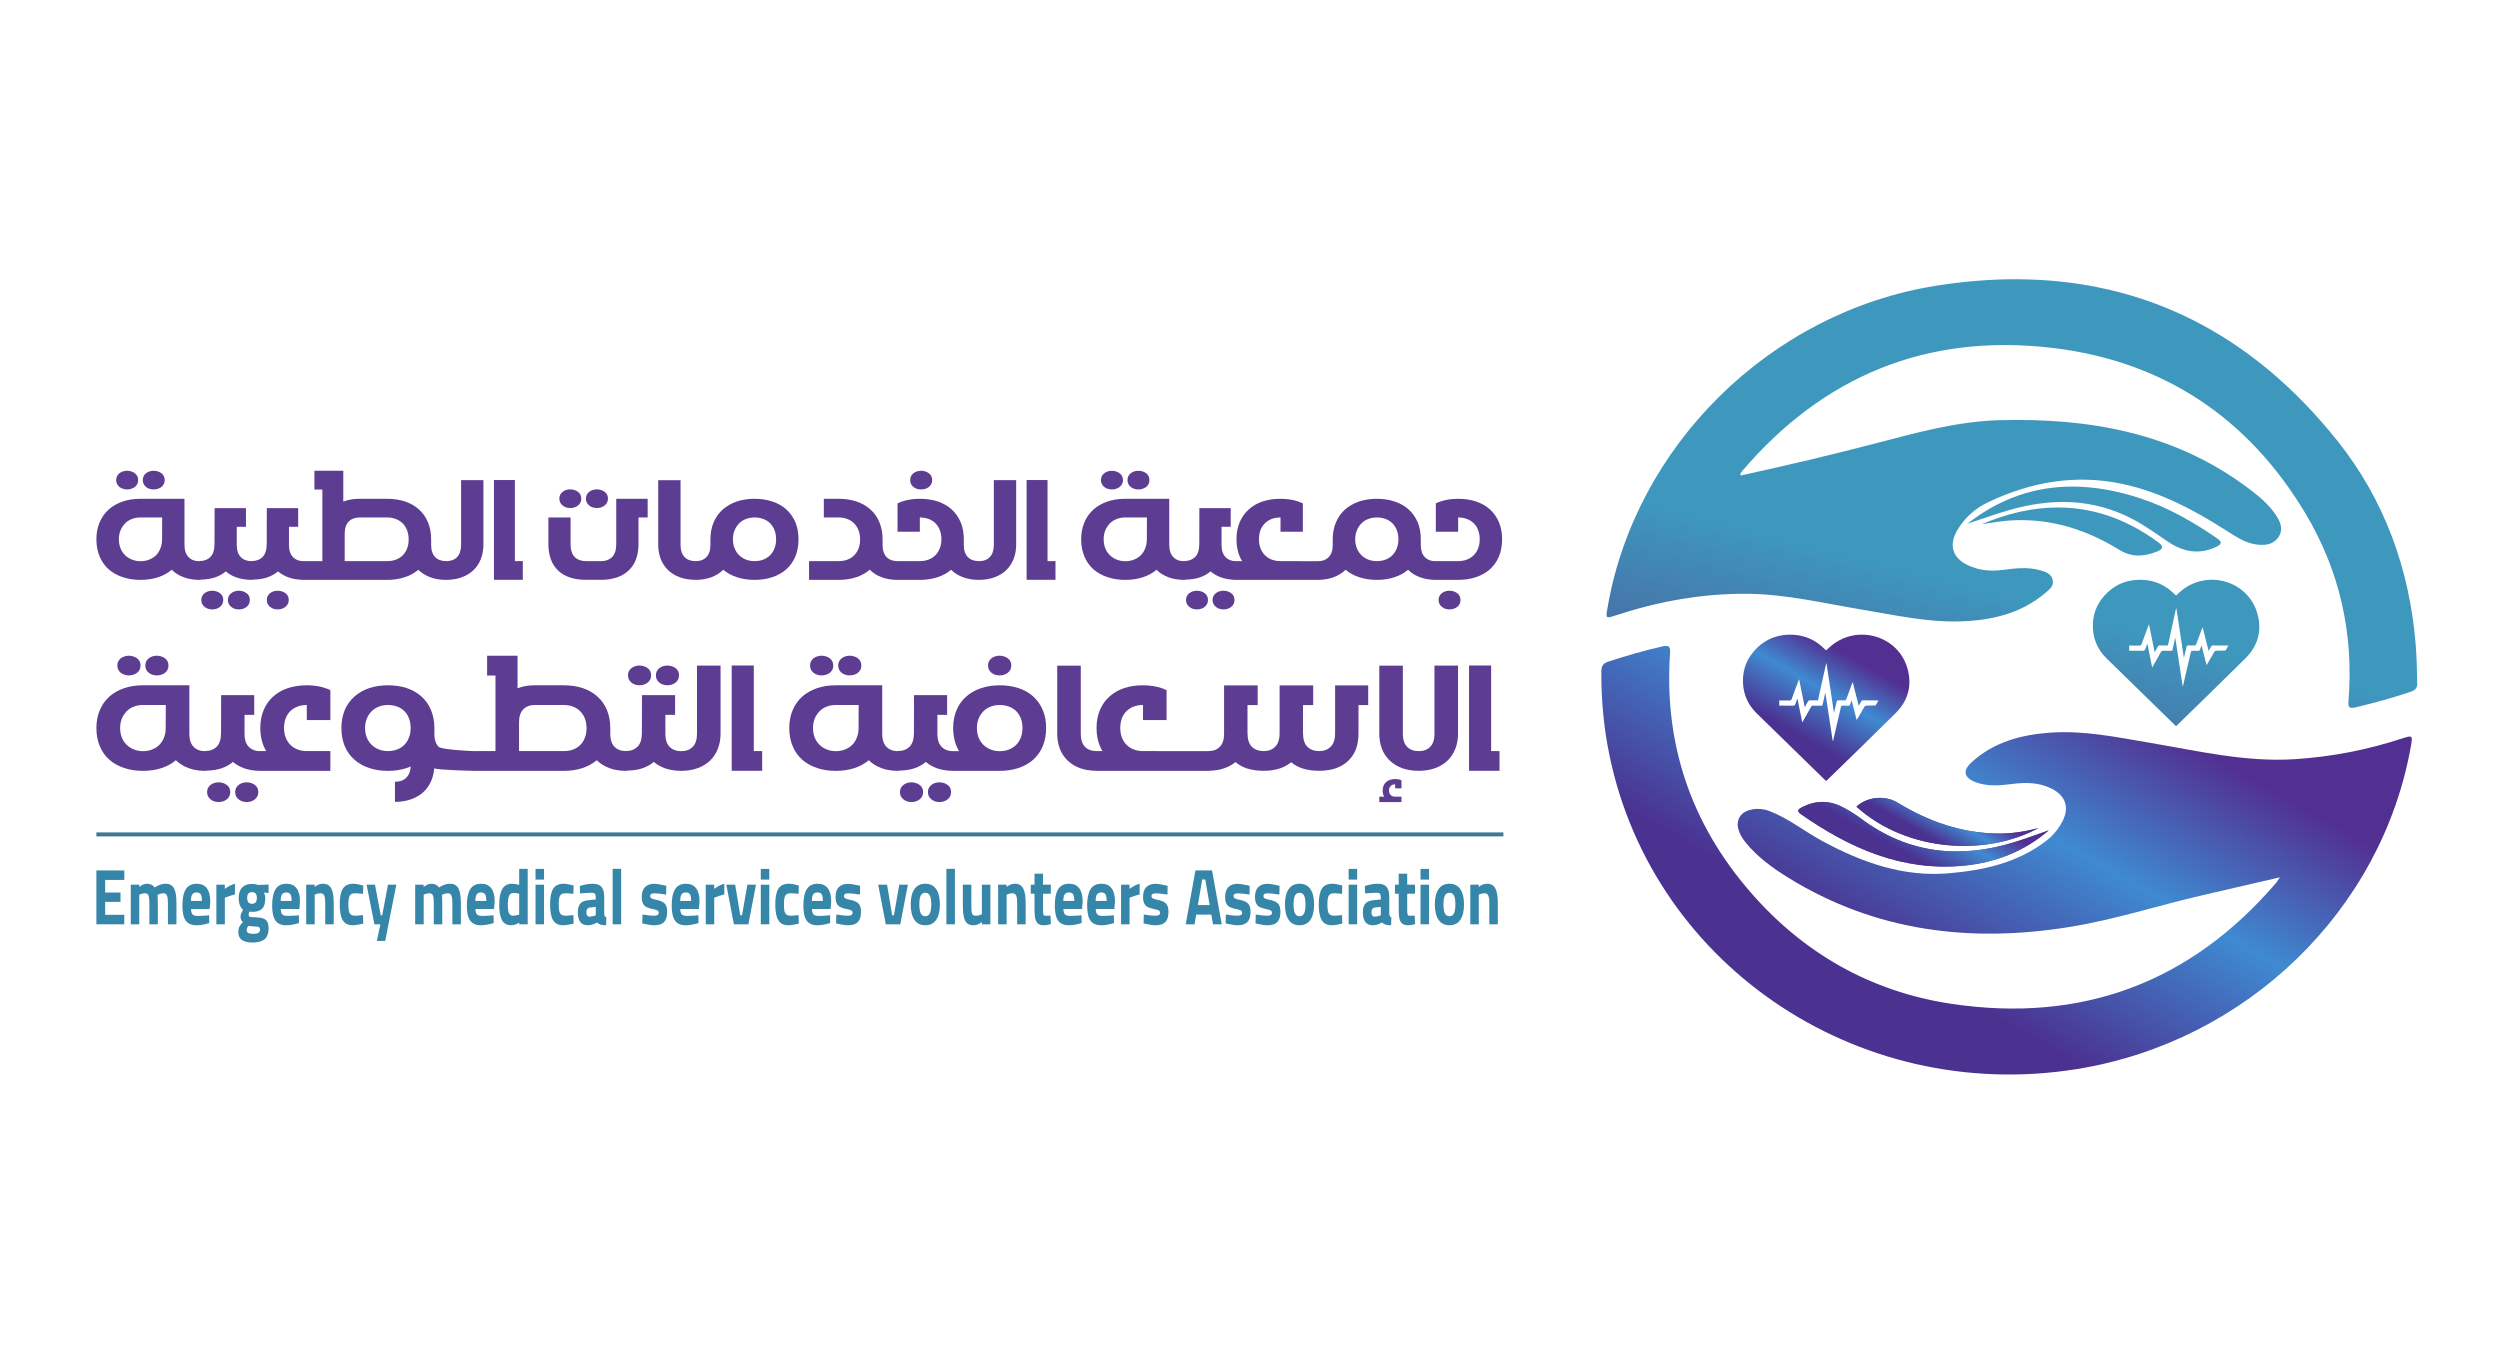 <svg xmlns="http://www.w3.org/2000/svg" fill="none" viewBox="22.516 53.067 246.914 133.48" style="max-height: 500px" width="246.914" height="133.48">
<path fill="url(#paint0_linear_255_3625)" d="M216.794 104.801L216.785 104.816C216.794 104.809 216.805 104.802 216.815 104.795C216.808 104.796 216.801 104.799 216.794 104.801Z"/>
<path fill="url(#paint1_linear_255_3625)" d="M216.82 104.798C218.153 104.357 219.475 103.878 220.823 103.484C225.039 102.249 229.177 102.248 233.156 104.34C234.413 105.001 235.548 105.843 236.725 106.625C238.187 107.596 239.739 107.86 241.39 107.082C241.905 106.839 242.072 106.638 241.47 106.225C239.13 104.619 236.685 103.208 233.969 102.307C231.652 101.538 229.386 101.124 227.184 101.124C223.542 101.124 220.072 102.257 216.82 104.798Z"/>
<path fill="url(#paint2_linear_255_3625)" d="M218.258 104.833C219.225 104.707 220.187 104.52 221.158 104.464C225.057 104.242 228.591 105.37 231.847 107.382C233.084 108.146 234.302 108.036 235.556 107.539C236.115 107.318 236.279 107.066 235.664 106.615C232.492 104.291 229.19 103.189 225.77 103.189C223.325 103.188 220.82 103.751 218.258 104.833Z"/>
<path fill="url(#paint3_linear_255_3625)" d="M237.987 111.385C237.796 111.54 237.62 111.713 237.439 111.877C237.423 111.871 237.412 111.87 237.405 111.863C237.358 111.821 237.313 111.777 237.268 111.732C236.42 110.887 235.392 110.4 234.183 110.338C232.544 110.255 231.197 110.855 230.178 112.112C229.588 112.841 229.274 113.688 229.226 114.615C229.157 115.961 229.594 117.136 230.571 118.094C232.829 120.31 235.098 122.515 237.363 124.724C237.385 124.745 237.411 124.761 237.438 124.781C237.479 124.744 237.515 124.712 237.549 124.68C239.801 122.48 242.068 120.295 244.3 118.075C245.552 116.829 245.941 115.309 245.457 113.631C244.855 111.548 242.948 110.326 240.972 110.326C239.937 110.326 238.883 110.662 237.987 111.385ZM236.63 116.816C236.898 115.597 237.166 114.384 237.434 113.17C237.446 113.171 237.458 113.171 237.47 113.172C237.713 114.777 237.956 116.384 238.2 117.989C238.209 117.99 238.217 117.991 238.225 117.992C238.303 117.662 238.388 117.334 238.456 117.002C238.486 116.862 238.535 116.797 238.695 116.812C238.794 116.821 238.894 116.819 238.994 116.817C239.075 116.816 239.157 116.813 239.238 116.818C239.347 116.823 239.396 116.787 239.432 116.686C239.61 116.186 239.796 115.689 239.98 115.191C239.997 115.144 240.017 115.098 240.036 115.051C240.047 115.051 240.057 115.05 240.068 115.05C240.259 115.806 240.451 116.563 240.651 117.358C240.747 117.196 240.829 117.065 240.902 116.93C240.946 116.847 241.002 116.812 241.103 116.816L242.608 116.826C242.528 116.971 242.421 117.136 242.321 117.316C242.071 117.322 241.764 117.338 241.457 117.334C241.32 117.332 241.25 117.379 241.186 117.494C240.981 117.864 240.763 118.227 240.55 118.593C240.524 118.637 240.495 118.68 240.447 118.756C240.281 118.103 240.123 117.483 239.954 116.817C239.889 116.984 239.836 117.108 239.793 117.235C239.765 117.317 239.72 117.349 239.63 117.346C239.53 117.342 239.43 117.343 239.33 117.344C239.238 117.344 239.146 117.344 239.054 117.342C238.967 117.339 238.923 117.36 238.902 117.454C238.713 118.279 238.517 119.103 238.325 119.928C238.256 120.222 238.19 120.517 238.122 120.812C238.108 120.811 238.095 120.81 238.081 120.809C237.842 119.236 237.604 117.662 237.364 116.088C237.357 116.087 237.35 116.086 237.342 116.085C237.267 116.425 237.194 116.766 237.115 117.105C237.059 117.347 237.097 117.345 236.91 117.342C236.883 117.342 236.85 117.342 236.813 117.342C236.6 117.345 236.386 117.349 236.174 117.339C236.056 117.335 235.992 117.373 235.937 117.473C235.687 117.926 235.43 118.374 235.175 118.823C235.15 118.867 235.122 118.91 235.073 118.989C234.914 118.199 234.765 117.448 234.615 116.697C234.604 116.693 234.593 116.69 234.582 116.686C234.519 116.85 234.446 117.012 234.396 117.179C234.357 117.308 234.288 117.342 234.155 117.34C233.697 117.332 233.239 117.337 232.803 117.337V116.826C233.129 116.826 233.464 116.819 233.797 116.829C233.931 116.833 233.991 116.79 234.036 116.666C234.252 116.064 234.48 115.465 234.703 114.864C234.715 114.833 234.733 114.803 234.767 114.733C234.954 115.665 235.134 116.556 235.321 117.489C235.444 117.274 235.547 117.1 235.642 116.922C235.685 116.843 235.737 116.812 235.83 116.814C235.944 116.817 236.057 116.818 236.173 116.818C236.322 116.818 236.473 116.816 236.63 116.816Z"/>
<path fill="url(#paint4_linear_255_3625)" d="M213.73 81.288C197.281 83.906 183.97 97.171 181.27 113.178C181.104 114.16 181.119 114.167 182.138 113.833C186.37 112.445 190.706 111.664 195.183 111.715C199.006 111.759 202.705 112.664 206.445 113.28C209.656 113.809 212.847 114.543 216.13 114.438C219.195 114.342 222.093 113.685 224.493 111.653C224.897 111.31 225.382 110.983 225.256 110.366C225.124 109.718 224.543 109.536 223.992 109.383C222.741 109.035 221.474 109.206 220.222 109.365C219.056 109.512 217.943 109.39 216.892 108.899C215.344 108.176 214.97 106.905 215.819 105.449C216.549 104.198 217.611 103.264 218.908 102.651C223.095 100.667 227.473 99.885 232.091 100.855C235.935 101.662 239.297 103.488 242.543 105.559C243.365 106.084 244.187 106.632 245.169 106.81C246.071 106.972 247.011 106.933 247.56 106.095C248.096 105.279 247.693 104.488 247.187 103.776C246.398 102.668 245.329 101.841 244.239 101.043C237.039 95.77 228.74 94.336 220.009 94.566C215.905 94.674 211.956 95.76 208.012 96.79C203.527 97.962 199.016 99.033 194.416 100.033C194.416 99.887 194.404 99.85 194.418 99.827C194.466 99.748 194.516 99.669 194.576 99.599C202.554 90.249 212.756 85.974 225.15 87.42C236.245 88.714 244.608 94.398 250.222 103.789C253.627 109.485 254.993 115.713 254.466 122.308C254.421 122.875 254.5 123.089 255.168 122.929C257.013 122.488 258.837 121.992 260.631 121.382C261.109 121.218 261.264 120.994 261.253 120.521C261.225 119.254 261.209 117.99 261.105 116.724C260.493 109.301 258.052 102.478 253.383 96.619C244.965 86.059 234.302 80.646 221.56 80.646C219.031 80.646 216.421 80.859 213.73 81.288Z"/>
<path fill="url(#paint5_linear_255_3625)" d="M200.488 132.797C200.107 132.993 199.935 133.163 200.41 133.495C205.214 136.839 210.369 139.145 216.462 138.565C219.615 138.265 222.453 137.149 224.871 135.073C223.778 135.453 222.695 135.861 221.591 136.208C216.114 137.933 210.989 137.404 206.322 133.919C205.698 133.452 205.019 133.036 204.316 132.693C203.724 132.405 203.128 132.268 202.535 132.268C201.848 132.268 201.163 132.451 200.488 132.797Z"/>
<path fill="url(#paint6_linear_255_3625)" d="M205.863 132.738C210.918 137.282 218.767 137.619 223.828 134.856C222.431 135.219 221.152 135.408 219.857 135.394C216.247 135.355 212.989 134.205 209.957 132.354C209.42 132.026 208.799 131.868 208.181 131.868C207.331 131.868 206.484 132.167 205.863 132.738Z"/>
<mask height="235" width="301" y="0" x="0" maskUnits="userSpaceOnUse" style="mask-type:luminance" id="mask0_255_3625">
<path fill="white" d="M0 0H301V235H0V0Z"/>
</mask>
<g mask="url(#mask0_255_3625)">
<path fill="#5D3D91" d="M36.955 101.176C37.053 101.25 37.166 101.308 37.293 101.348C37.422 101.388 37.555 101.408 37.693 101.408C37.826 101.408 37.96 101.388 38.093 101.348C38.221 101.308 38.339 101.25 38.446 101.176C38.548 101.096 38.63 100.998 38.692 100.883C38.754 100.768 38.784 100.636 38.784 100.485C38.784 100.331 38.754 100.195 38.692 100.081C38.63 99.965 38.548 99.871 38.446 99.795C38.339 99.721 38.221 99.663 38.093 99.623C37.96 99.583 37.826 99.563 37.693 99.563C37.555 99.563 37.422 99.583 37.293 99.623C37.166 99.663 37.053 99.721 36.955 99.795C36.853 99.871 36.771 99.965 36.709 100.081C36.648 100.195 36.617 100.331 36.617 100.485C36.617 100.636 36.648 100.768 36.709 100.883C36.771 100.998 36.853 101.096 36.955 101.176Z"/>
<path fill="#5D3D91" d="M34.328 101.176C34.431 101.25 34.546 101.308 34.674 101.348C34.802 101.388 34.935 101.408 35.073 101.408C35.207 101.408 35.337 101.388 35.465 101.348C35.598 101.308 35.717 101.25 35.819 101.176C35.922 101.096 36.006 100.998 36.072 100.883C36.133 100.768 36.164 100.636 36.164 100.485C36.164 100.331 36.133 100.195 36.072 100.081C36.006 99.965 35.922 99.871 35.819 99.795C35.717 99.721 35.598 99.663 35.465 99.623C35.337 99.583 35.207 99.563 35.073 99.563C34.935 99.563 34.802 99.583 34.674 99.623C34.546 99.663 34.431 99.721 34.328 99.795C34.231 99.871 34.149 99.965 34.082 100.081C34.021 100.195 33.99 100.331 33.99 100.485C33.99 100.636 34.021 100.768 34.082 100.883C34.149 100.998 34.231 101.096 34.328 101.176Z"/>
<path fill="#5D3D91" d="M46.109 111.411C45.817 111.411 45.569 111.488 45.364 111.643C45.138 111.813 45.025 112.04 45.025 112.326C45.025 112.61 45.138 112.841 45.364 113.016C45.564 113.176 45.812 113.256 46.109 113.256C46.397 113.256 46.645 113.176 46.854 113.016C47.08 112.841 47.192 112.61 47.192 112.326C47.192 112.036 47.082 111.81 46.862 111.651C46.642 111.491 46.391 111.411 46.109 111.411Z"/>
<path fill="#5D3D91" d="M43.475 111.411C43.188 111.411 42.942 111.488 42.737 111.643C42.511 111.813 42.398 112.04 42.398 112.326C42.398 112.61 42.511 112.841 42.737 113.016C42.937 113.176 43.182 113.256 43.475 113.256C43.767 113.256 44.018 113.176 44.228 113.016C44.453 112.841 44.566 112.61 44.566 112.326C44.566 112.036 44.456 111.81 44.236 111.651C44.015 111.491 43.762 111.411 43.475 111.411Z"/>
<path fill="#5D3D91" d="M49.944 111.411C49.656 111.411 49.408 111.488 49.198 111.643C48.978 111.813 48.867 112.04 48.867 112.326C48.867 112.61 48.978 112.841 49.198 113.016C49.403 113.176 49.651 113.256 49.944 113.256C50.231 113.256 50.479 113.176 50.688 113.016C50.92 112.841 51.035 112.61 51.035 112.326C51.035 112.036 50.924 111.81 50.704 111.651C50.483 111.491 50.231 111.411 49.944 111.411Z"/>
<path fill="#5D3D91" d="M62.727 107.227C62.627 107.492 62.485 107.718 62.301 107.905C62.116 108.093 61.892 108.237 61.628 108.337C61.364 108.437 61.071 108.487 60.748 108.487H56.56V105.78C56.56 105.255 56.691 104.856 56.952 104.583C57.213 104.311 57.575 104.175 58.036 104.175H60.748C61.071 104.175 61.364 104.227 61.628 104.333C61.892 104.437 62.116 104.585 62.301 104.775C62.485 104.965 62.627 105.192 62.727 105.457C62.827 105.722 62.877 106.014 62.877 106.334C62.877 106.664 62.827 106.962 62.727 107.227ZM38.523 106.327C38.523 106.647 38.472 106.94 38.369 107.204C38.267 107.475 38.126 107.702 37.947 107.887C37.762 108.077 37.537 108.225 37.27 108.329C37.01 108.439 36.717 108.495 36.395 108.495C36.081 108.495 35.794 108.439 35.534 108.329C35.273 108.225 35.047 108.077 34.857 107.887C34.668 107.702 34.519 107.475 34.412 107.204C34.309 106.94 34.258 106.647 34.258 106.327C34.258 106.012 34.309 105.725 34.412 105.465C34.519 105.205 34.666 104.977 34.849 104.782C35.034 104.587 35.259 104.437 35.526 104.333C35.788 104.227 36.074 104.175 36.386 104.175H38.531L38.523 106.327ZM68.055 106.882C68.055 107.407 67.925 107.807 67.664 108.082C67.409 108.351 67.053 108.487 66.602 108.492C66.591 108.492 66.583 108.487 66.573 108.487C66.112 108.487 65.75 108.352 65.49 108.082C65.228 107.807 65.098 107.407 65.098 106.882V106.334C65.098 105.695 64.99 105.125 64.774 104.625C64.564 104.13 64.268 103.713 63.884 103.372C63.504 103.032 63.048 102.772 62.516 102.592C61.983 102.418 61.393 102.33 60.748 102.33H58.036C57.441 102.33 56.919 102.418 56.468 102.592L56.421 102.608V99.562H53.57V101.415H54.354V108.487H52.533V108.495C52.072 108.495 51.711 108.357 51.449 108.082C51.188 107.812 51.057 107.415 51.057 106.89V105.097H51.965V103.252H48.867L48.859 106.785C48.859 107.374 48.724 107.805 48.452 108.075C48.18 108.345 47.822 108.48 47.376 108.48V108.495C46.915 108.495 46.554 108.357 46.292 108.082C46.031 107.812 45.9 107.415 45.9 106.89V105.097H46.808V103.252H43.71L43.703 106.785C43.703 107.374 43.567 107.805 43.296 108.075C43.024 108.345 42.665 108.48 42.219 108.48V108.495C41.753 108.495 41.39 108.357 41.129 108.082C40.867 107.807 40.736 107.407 40.736 106.882V102.33H36.386C35.746 102.33 35.162 102.42 34.635 102.6C34.097 102.785 33.635 103.048 33.252 103.387C32.867 103.733 32.57 104.152 32.36 104.647C32.145 105.142 32.037 105.702 32.037 106.327C32.037 106.967 32.145 107.537 32.36 108.037C32.57 108.537 32.867 108.957 33.252 109.297C33.635 109.632 34.097 109.89 34.635 110.07C35.167 110.249 35.754 110.34 36.395 110.34C37.035 110.34 37.624 110.249 38.162 110.07C38.669 109.9 39.107 109.657 39.476 109.342L39.483 109.35C39.796 109.66 40.186 109.902 40.652 110.077C41.098 110.247 41.613 110.334 42.196 110.34H42.219C42.268 110.34 42.308 110.321 42.354 110.315C42.871 110.303 43.346 110.234 43.764 110.092C44.169 109.952 44.52 109.754 44.817 109.5C45.094 109.74 45.424 109.932 45.808 110.077C46.255 110.242 46.766 110.33 47.345 110.34H47.384C47.432 110.34 47.474 110.321 47.52 110.314C48.033 110.302 48.505 110.233 48.921 110.092C49.326 109.952 49.677 109.754 49.974 109.5C50.251 109.74 50.581 109.932 50.965 110.077C51.411 110.242 51.923 110.33 52.502 110.34H52.533H52.541H60.748C61.393 110.34 61.983 110.249 62.516 110.07C63.023 109.9 63.461 109.657 63.829 109.342L63.837 109.35C64.155 109.66 64.544 109.902 65.005 110.077C65.451 110.247 65.966 110.334 66.55 110.34H66.573C67.167 110.334 67.694 110.246 68.152 110.073C68.611 109.9 68.996 109.66 69.308 109.35C69.621 109.04 69.858 108.671 70.019 108.243C70.181 107.816 70.261 107.352 70.261 106.852V100.485H68.055V106.882Z"/>
<path fill="#5D3D91" d="M73.368 100.477H71.301V110.332H74.152V108.487H73.368V100.477Z"/>
<path fill="#5D3D91" d="M78.836 103.244C79.129 103.244 79.379 103.164 79.589 103.004C79.814 102.83 79.927 102.6 79.927 102.314C79.927 102.025 79.818 101.799 79.597 101.639C79.377 101.479 79.123 101.399 78.836 101.399C78.549 101.399 78.303 101.477 78.098 101.632C77.873 101.802 77.76 102.029 77.76 102.314C77.76 102.6 77.873 102.83 78.098 103.004C78.298 103.164 78.544 103.244 78.836 103.244Z"/>
<path fill="#5D3D91" d="M81.471 103.244C81.763 103.244 82.01 103.164 82.216 103.004C82.447 102.83 82.562 102.6 82.562 102.314C82.562 102.025 82.451 101.799 82.231 101.639C82.01 101.479 81.758 101.399 81.471 101.399C81.179 101.399 80.93 101.477 80.725 101.632C80.499 101.802 80.387 102.029 80.387 102.314C80.387 102.6 80.499 102.83 80.725 103.004C80.925 103.164 81.173 103.244 81.471 103.244Z"/>
<path fill="#5D3D91" d="M83.379 106.792C83.379 107.382 83.243 107.812 82.972 108.082C82.7 108.351 82.341 108.487 81.896 108.487H80.382C79.921 108.487 79.553 108.351 79.279 108.082C79.005 107.812 78.868 107.377 78.868 106.777V104.175H76.678V106.777C76.678 107.942 77.006 108.829 77.662 109.44C78.302 110.034 79.208 110.332 80.382 110.332H81.896C82.47 110.332 82.983 110.254 83.436 110.099C83.89 109.944 84.279 109.716 84.601 109.413C84.923 109.111 85.167 108.741 85.331 108.303C85.495 107.866 85.577 107.362 85.577 106.792V104.175H86.483V102.33H83.379V106.792Z"/>
<path fill="#5D3D91" d="M99.018 107.205C98.918 107.47 98.776 107.697 98.592 107.887C98.407 108.077 98.183 108.225 97.919 108.33C97.655 108.435 97.362 108.487 97.039 108.487C96.726 108.487 96.439 108.435 96.178 108.33C95.917 108.225 95.691 108.077 95.502 107.887C95.313 107.697 95.165 107.47 95.061 107.205C94.955 106.94 94.903 106.648 94.903 106.328C94.903 106.012 94.955 105.725 95.061 105.465C95.165 105.205 95.31 104.978 95.494 104.782C95.679 104.588 95.904 104.438 96.171 104.333C96.437 104.227 96.726 104.175 97.039 104.175C97.362 104.175 97.655 104.227 97.919 104.329C98.183 104.431 98.406 104.575 98.588 104.76C98.769 104.945 98.912 105.171 99.014 105.438C99.117 105.706 99.168 106.002 99.168 106.328C99.168 106.648 99.118 106.94 99.018 107.205ZM100.175 103.381C99.795 103.035 99.337 102.775 98.799 102.6C98.266 102.42 97.679 102.33 97.039 102.33C96.398 102.33 95.812 102.42 95.279 102.6C94.746 102.785 94.286 103.048 93.896 103.387C93.511 103.733 93.214 104.153 93.005 104.647C92.789 105.142 92.682 105.702 92.682 106.328V106.89C92.682 107.415 92.551 107.813 92.29 108.083C92.034 108.351 91.682 108.487 91.236 108.493C91.225 108.492 91.217 108.487 91.206 108.487C90.745 108.487 90.384 108.352 90.123 108.083C89.862 107.807 89.731 107.407 89.731 106.882V100.493H87.525V106.853C87.525 107.352 87.605 107.817 87.764 108.247C87.923 108.672 88.161 109.04 88.478 109.35C88.791 109.66 89.178 109.902 89.639 110.078C90.095 110.247 90.618 110.332 91.206 110.332V110.34C91.801 110.334 92.323 110.247 92.774 110.078C93.235 109.902 93.624 109.66 93.942 109.35L93.95 109.342C94.323 109.658 94.766 109.9 95.279 110.07C95.812 110.25 96.398 110.34 97.039 110.34C97.679 110.34 98.266 110.25 98.799 110.07C99.337 109.89 99.795 109.632 100.175 109.297C100.554 108.957 100.851 108.538 101.066 108.037C101.276 107.537 101.381 106.967 101.381 106.328C101.381 105.698 101.276 105.132 101.066 104.633C100.851 104.137 100.554 103.72 100.175 103.381Z"/>
<path fill="#5D3D91" d="M113.493 101.408C113.786 101.408 114.034 101.331 114.239 101.176C114.469 101 114.584 100.77 114.584 100.486C114.584 100.196 114.474 99.969 114.254 99.807C114.034 99.645 113.78 99.563 113.493 99.563C113.201 99.563 112.953 99.641 112.748 99.796C112.523 99.966 112.41 100.196 112.41 100.486C112.41 100.766 112.523 100.996 112.748 101.176C112.948 101.331 113.196 101.408 113.493 101.408Z"/>
<path fill="#5D3D91" d="M120.673 106.882C120.673 107.407 120.543 107.807 120.282 108.082C120.026 108.351 119.671 108.487 119.22 108.493C119.21 108.492 119.201 108.487 119.191 108.487C118.724 108.487 118.361 108.352 118.099 108.082C117.838 107.807 117.707 107.407 117.707 106.882V106.328C117.707 105.692 117.603 105.127 117.393 104.633C117.178 104.137 116.88 103.717 116.501 103.373C116.122 103.032 115.665 102.772 115.133 102.593C114.595 102.418 114.006 102.33 113.366 102.33C112.725 102.33 112.138 102.42 111.606 102.6C111.452 102.655 111.304 102.715 111.16 102.78V105.585H113.366V104.175C113.688 104.175 113.98 104.225 114.242 104.325C114.508 104.43 114.734 104.575 114.918 104.76C115.103 104.945 115.243 105.17 115.341 105.435C115.443 105.7 115.495 105.998 115.495 106.328C115.495 106.648 115.443 106.94 115.341 107.205C115.243 107.47 115.103 107.697 114.918 107.887C114.734 108.077 114.508 108.225 114.242 108.329C113.98 108.435 113.688 108.487 113.366 108.487H111.16H111.159C110.698 108.487 110.337 108.352 110.076 108.082C109.815 107.807 109.684 107.407 109.684 106.882V106.334C109.684 105.695 109.576 105.125 109.361 104.625C109.152 104.125 108.854 103.707 108.47 103.373C108.091 103.032 107.635 102.772 107.102 102.593C106.569 102.418 105.98 102.33 105.334 102.33H103.882V104.175H105.342C105.66 104.175 105.952 104.227 106.218 104.333C106.485 104.437 106.708 104.585 106.887 104.775C107.071 104.965 107.214 105.192 107.317 105.458C107.415 105.722 107.464 106.014 107.464 106.334C107.464 106.665 107.415 106.962 107.317 107.227C107.214 107.493 107.071 107.717 106.887 107.903C106.708 108.093 106.485 108.237 106.218 108.337C105.952 108.437 105.66 108.487 105.342 108.487H102.422V110.34H105.334C105.98 110.34 106.569 110.25 107.102 110.07C107.609 109.9 108.047 109.654 108.416 109.334L108.432 109.35C108.744 109.66 109.131 109.902 109.592 110.077C110.038 110.247 110.552 110.334 111.136 110.34H111.159H111.16H113.366C114.006 110.34 114.595 110.25 115.133 110.07C115.64 109.9 116.079 109.658 116.448 109.342L116.455 109.35C116.768 109.66 117.157 109.902 117.623 110.077C118.069 110.247 118.583 110.334 119.167 110.34H119.191C119.785 110.334 120.312 110.246 120.769 110.074C121.228 109.9 121.614 109.66 121.926 109.35C122.239 109.04 122.475 108.671 122.637 108.243C122.799 107.816 122.879 107.352 122.879 106.853V100.485H120.673V106.882Z"/>
<path fill="#5D3D91" d="M125.977 100.477H123.91V110.332H126.761V108.487H125.977V100.477Z"/>
<path fill="#5D3D91" d="M134.211 101.176C134.309 101.25 134.422 101.308 134.549 101.348C134.678 101.388 134.811 101.408 134.949 101.408C135.082 101.408 135.216 101.388 135.349 101.348C135.476 101.308 135.595 101.25 135.702 101.176C135.804 101.096 135.886 100.998 135.948 100.883C136.01 100.768 136.04 100.636 136.04 100.485C136.04 100.331 136.01 100.195 135.948 100.081C135.886 99.965 135.804 99.871 135.702 99.795C135.595 99.721 135.476 99.663 135.349 99.623C135.216 99.583 135.082 99.563 134.949 99.563C134.811 99.563 134.678 99.583 134.549 99.623C134.422 99.663 134.309 99.721 134.211 99.795C134.109 99.871 134.027 99.965 133.965 100.081C133.904 100.195 133.873 100.331 133.873 100.485C133.873 100.636 133.904 100.768 133.965 100.883C134.027 100.998 134.109 101.096 134.211 101.176Z"/>
<path fill="#5D3D91" d="M131.59 101.176C131.692 101.25 131.808 101.308 131.935 101.348C132.064 101.388 132.197 101.408 132.335 101.408C132.468 101.408 132.599 101.388 132.727 101.348C132.86 101.308 132.979 101.25 133.081 101.176C133.183 101.096 133.268 100.998 133.334 100.883C133.395 100.768 133.426 100.636 133.426 100.485C133.426 100.331 133.395 100.195 133.334 100.081C133.268 99.965 133.183 99.871 133.081 99.795C132.979 99.721 132.86 99.663 132.727 99.623C132.599 99.583 132.468 99.563 132.335 99.563C132.197 99.563 132.064 99.583 131.935 99.623C131.808 99.663 131.692 99.721 131.59 99.795C131.492 99.871 131.41 99.965 131.344 100.081C131.283 100.195 131.252 100.331 131.252 100.485C131.252 100.636 131.283 100.768 131.344 100.883C131.41 100.998 131.492 101.096 131.59 101.176Z"/>
<path fill="#5D3D91" d="M143.359 111.411C143.067 111.411 142.819 111.488 142.613 111.643C142.388 111.813 142.275 112.04 142.275 112.326C142.275 112.61 142.388 112.841 142.613 113.016C142.814 113.176 143.062 113.256 143.359 113.256C143.646 113.256 143.895 113.176 144.104 113.016C144.33 112.841 144.442 112.61 144.442 112.326C144.442 112.036 144.332 111.81 144.112 111.651C143.892 111.491 143.641 111.411 143.359 111.411Z"/>
<path fill="#5D3D91" d="M140.731 111.411C140.443 111.411 140.198 111.488 139.993 111.643C139.767 111.813 139.654 112.04 139.654 112.326C139.654 112.61 139.767 112.841 139.993 113.016C140.193 113.176 140.438 113.256 140.731 113.256C141.022 113.256 141.274 113.176 141.484 113.016C141.709 112.841 141.822 112.61 141.822 112.326C141.822 112.036 141.711 111.81 141.491 111.651C141.27 111.491 141.018 111.411 140.731 111.411Z"/>
<path fill="#5D3D91" d="M165.672 111.411C165.385 111.411 165.139 111.488 164.934 111.643C164.709 111.813 164.596 112.04 164.596 112.326C164.596 112.61 164.709 112.841 164.934 113.016C165.134 113.176 165.379 113.256 165.672 113.256C165.964 113.256 166.215 113.176 166.425 113.016C166.65 112.846 166.763 112.616 166.763 112.326C166.763 112.036 166.653 111.81 166.433 111.651C166.212 111.491 165.959 111.411 165.672 111.411Z"/>
<path fill="#5D3D91" d="M160.48 107.205C160.38 107.47 160.238 107.697 160.053 107.887C159.869 108.077 159.644 108.225 159.381 108.33C159.117 108.435 158.823 108.487 158.501 108.487C158.188 108.487 157.901 108.435 157.64 108.33C157.378 108.225 157.153 108.077 156.964 107.887C156.775 107.697 156.627 107.47 156.522 107.205C156.417 106.94 156.364 106.648 156.364 106.328C156.364 106.012 156.417 105.725 156.522 105.465C156.627 105.205 156.771 104.978 156.956 104.782C157.14 104.588 157.366 104.438 157.632 104.333C157.899 104.227 158.188 104.175 158.501 104.175C158.823 104.175 159.117 104.227 159.381 104.329C159.644 104.431 159.867 104.575 160.05 104.76C160.23 104.945 160.373 105.171 160.476 105.438C160.578 105.706 160.63 106.002 160.63 106.328C160.63 106.648 160.579 106.94 160.48 107.205ZM135.785 106.328C135.785 106.648 135.733 106.94 135.631 107.205C135.529 107.475 135.387 107.703 135.208 107.887C135.024 108.077 134.798 108.225 134.532 108.33C134.271 108.44 133.979 108.495 133.656 108.495C133.343 108.495 133.056 108.44 132.795 108.33C132.534 108.225 132.309 108.077 132.119 107.887C131.93 107.703 131.781 107.475 131.674 107.205C131.571 106.94 131.52 106.648 131.52 106.328C131.52 106.012 131.571 105.725 131.674 105.465C131.781 105.205 131.927 104.978 132.111 104.782C132.295 104.588 132.521 104.438 132.787 104.333C133.049 104.227 133.336 104.175 133.648 104.175H135.793L135.785 106.328ZM170.555 104.633C170.342 104.137 170.046 103.719 169.667 103.376C169.288 103.034 168.831 102.774 168.296 102.596C167.76 102.418 167.172 102.33 166.532 102.33C165.707 102.33 164.972 102.48 164.326 102.78V105.585H166.532V104.175C166.854 104.175 167.148 104.227 167.412 104.329C167.675 104.431 167.9 104.575 168.084 104.76C168.269 104.945 168.411 105.17 168.511 105.435C168.61 105.7 168.66 105.998 168.66 106.328C168.66 106.648 168.61 106.94 168.511 107.205C168.411 107.47 168.269 107.697 168.084 107.887C167.9 108.077 167.675 108.225 167.412 108.33C167.148 108.435 166.854 108.487 166.532 108.487H164.326V108.495C163.86 108.495 163.496 108.357 163.234 108.083C162.973 107.813 162.843 107.415 162.843 106.89V106.328C162.843 105.698 162.738 105.132 162.528 104.633C162.313 104.137 162.016 103.72 161.636 103.381C161.257 103.035 160.798 102.775 160.261 102.6C159.728 102.42 159.141 102.33 158.501 102.33C157.86 102.33 157.273 102.42 156.741 102.6C156.208 102.785 155.747 103.048 155.358 103.387C154.973 103.733 154.676 104.153 154.466 104.647C154.251 105.142 154.144 105.702 154.144 106.328V106.89C154.144 107.415 154.013 107.813 153.751 108.083C153.49 108.357 153.129 108.495 152.668 108.495L148.987 108.487C148.665 108.487 148.37 108.435 148.104 108.33C147.842 108.225 147.619 108.077 147.435 107.887C147.25 107.697 147.107 107.47 147.004 107.205C146.907 106.94 146.859 106.648 146.859 106.328C146.859 105.998 146.907 105.7 147.004 105.435C147.107 105.17 147.25 104.945 147.435 104.76C147.619 104.575 147.842 104.43 148.104 104.325C148.37 104.225 148.665 104.175 148.987 104.175V105.585H151.193V102.78C151.05 102.715 150.901 102.655 150.748 102.6C150.215 102.42 149.628 102.33 148.987 102.33C148.341 102.33 147.753 102.418 147.22 102.593C146.687 102.772 146.231 103.035 145.852 103.381C145.468 103.72 145.171 104.137 144.96 104.633C144.745 105.128 144.638 105.692 144.638 106.328C144.638 106.967 144.745 107.537 144.96 108.037C145.027 108.197 145.104 108.347 145.191 108.487H144.638V108.495C144.177 108.495 143.816 108.357 143.554 108.083C143.293 107.813 143.162 107.415 143.162 106.89V105.097H144.069V103.252H140.972L140.964 106.785C140.964 107.375 140.829 107.805 140.558 108.075C140.285 108.345 139.927 108.48 139.481 108.48V108.495C139.014 108.495 138.651 108.357 138.39 108.083C138.128 107.807 137.998 107.407 137.998 106.882V102.33H133.648C133.008 102.33 132.424 102.42 131.897 102.6C131.358 102.785 130.897 103.048 130.513 103.387C130.128 103.733 129.832 104.153 129.621 104.647C129.406 105.142 129.299 105.702 129.299 106.328C129.299 106.967 129.406 107.537 129.621 108.037C129.832 108.538 130.128 108.957 130.513 109.297C130.897 109.632 131.358 109.89 131.897 110.07C132.429 110.25 133.015 110.34 133.656 110.34C134.296 110.34 134.885 110.25 135.424 110.07C135.93 109.9 136.369 109.658 136.738 109.342L136.745 109.35C137.058 109.66 137.447 109.902 137.913 110.078C138.359 110.247 138.874 110.334 139.457 110.34H139.481C139.529 110.34 139.57 110.321 139.615 110.315C140.133 110.303 140.607 110.234 141.026 110.092C141.431 109.952 141.782 109.755 142.079 109.5C142.356 109.74 142.686 109.932 143.07 110.078C143.516 110.242 144.028 110.33 144.607 110.34H144.638H144.646H152.669H152.67C153.263 110.334 153.785 110.247 154.236 110.078C154.696 109.902 155.086 109.66 155.404 109.35L155.411 109.342C155.785 109.658 156.228 109.9 156.741 110.07C157.273 110.25 157.86 110.34 158.501 110.34C159.141 110.34 159.728 110.25 160.261 110.07C160.773 109.9 161.214 109.658 161.583 109.342L161.59 109.35C161.903 109.66 162.292 109.902 162.758 110.078C163.209 110.247 163.726 110.334 164.311 110.34H164.326H166.532C167.172 110.34 167.76 110.25 168.296 110.07C168.831 109.89 169.288 109.631 169.667 109.294C170.046 108.956 170.342 108.538 170.555 108.037C170.767 107.537 170.873 106.967 170.873 106.328C170.873 105.692 170.767 105.128 170.555 104.633Z"/>
<path fill="#5D3D91" d="M34.46 119.53C34.569 119.609 34.69 119.67 34.825 119.712C34.96 119.755 35.101 119.775 35.246 119.775C35.387 119.775 35.525 119.755 35.66 119.712C35.801 119.67 35.925 119.609 36.034 119.53C36.142 119.446 36.231 119.343 36.301 119.222C36.366 119.1 36.398 118.96 36.398 118.802C36.398 118.639 36.366 118.496 36.301 118.375C36.231 118.253 36.142 118.153 36.034 118.074C35.925 117.995 35.801 117.934 35.66 117.892C35.525 117.85 35.387 117.828 35.246 117.828C35.101 117.828 34.96 117.85 34.825 117.892C34.69 117.934 34.569 117.995 34.46 118.074C34.357 118.153 34.27 118.253 34.201 118.375C34.136 118.496 34.103 118.639 34.103 118.802C34.103 118.96 34.136 119.1 34.201 119.222C34.27 119.343 34.357 119.446 34.46 119.53Z"/>
<path fill="#5D3D91" d="M37.226 119.53C37.329 119.609 37.448 119.67 37.583 119.712C37.719 119.755 37.859 119.775 38.005 119.775C38.145 119.775 38.286 119.755 38.427 119.712C38.561 119.67 38.686 119.609 38.799 119.53C38.907 119.446 38.994 119.343 39.059 119.222C39.124 119.1 39.156 118.96 39.156 118.802C39.156 118.639 39.124 118.496 39.059 118.375C38.994 118.253 38.907 118.153 38.799 118.074C38.686 117.995 38.561 117.934 38.427 117.892C38.286 117.85 38.145 117.828 38.005 117.828C37.859 117.828 37.719 117.85 37.583 117.892C37.448 117.934 37.329 117.995 37.226 118.074C37.118 118.153 37.031 118.253 36.966 118.375C36.901 118.496 36.869 118.639 36.869 118.802C36.869 118.96 36.901 119.1 36.966 119.222C37.031 119.343 37.118 119.446 37.226 119.53Z"/>
<path fill="#5D3D91" d="M44.105 130.334C43.802 130.334 43.542 130.416 43.326 130.58C43.088 130.759 42.969 130.998 42.969 131.3C42.969 131.6 43.088 131.843 43.326 132.028C43.537 132.197 43.796 132.281 44.105 132.281C44.413 132.281 44.678 132.197 44.899 132.028C45.137 131.843 45.256 131.6 45.256 131.3C45.256 130.994 45.14 130.756 44.907 130.588C44.675 130.419 44.407 130.334 44.105 130.334Z"/>
<path fill="#5D3D91" d="M46.886 130.334C46.577 130.334 46.315 130.416 46.099 130.58C45.861 130.759 45.742 130.998 45.742 131.3C45.742 131.6 45.861 131.843 46.099 132.028C46.31 132.197 46.573 132.281 46.886 132.281C47.189 132.281 47.451 132.197 47.672 132.028C47.91 131.843 48.029 131.6 48.029 131.3C48.029 130.994 47.913 130.756 47.681 130.588C47.448 130.419 47.183 130.334 46.886 130.334Z"/>
<path fill="#5D3D91" d="M38.882 124.969C38.882 125.307 38.828 125.615 38.72 125.894C38.611 126.18 38.463 126.42 38.274 126.615C38.079 126.815 37.841 126.971 37.56 127.082C37.284 127.198 36.976 127.256 36.635 127.256C36.305 127.256 36.002 127.198 35.727 127.082C35.452 126.971 35.214 126.815 35.013 126.615C34.813 126.42 34.656 126.18 34.543 125.894C34.435 125.615 34.381 125.307 34.381 124.969C34.381 124.636 34.435 124.333 34.543 124.059C34.656 123.784 34.811 123.544 35.005 123.338C35.199 123.132 35.437 122.974 35.719 122.864C35.995 122.752 36.298 122.697 36.627 122.697H38.89L38.882 124.969ZM50.95 121.031C50.388 121.218 49.905 121.493 49.502 121.854C49.1 122.216 48.786 122.657 48.562 123.18C48.338 123.702 48.225 124.298 48.225 124.969C48.225 125.844 48.42 126.604 48.809 127.248H48.225V127.256C47.739 127.256 47.358 127.111 47.081 126.821C46.806 126.536 46.668 126.116 46.668 125.562V123.671H47.625V121.724H44.356L44.348 125.451C44.348 126.074 44.205 126.528 43.919 126.813C43.632 127.098 43.253 127.24 42.783 127.24V127.256C42.291 127.256 41.907 127.111 41.632 126.821C41.356 126.53 41.217 126.108 41.217 125.554V120.75H36.627C35.952 120.75 35.335 120.845 34.778 121.035C34.21 121.23 33.723 121.507 33.318 121.865C32.912 122.23 32.599 122.673 32.377 123.196C32.15 123.717 32.037 124.309 32.037 124.969C32.037 125.644 32.15 126.245 32.377 126.773C32.599 127.301 32.912 127.744 33.318 128.103C33.723 128.456 34.21 128.728 34.778 128.918C35.34 129.108 35.959 129.203 36.635 129.203C37.311 129.203 37.933 129.108 38.501 128.918C39.036 128.739 39.498 128.483 39.888 128.15L39.895 128.158C40.226 128.486 40.636 128.741 41.128 128.926C41.599 129.105 42.143 129.198 42.758 129.203H42.783C42.834 129.203 42.877 129.183 42.925 129.177C43.471 129.165 43.972 129.092 44.413 128.942C44.841 128.794 45.211 128.586 45.525 128.316C45.817 128.57 46.165 128.773 46.571 128.926C47.041 129.1 47.581 129.193 48.193 129.203H48.225H48.233H55.143V127.248H52.816C52.475 127.248 52.166 127.193 51.887 127.082C51.608 126.971 51.372 126.815 51.177 126.615C50.982 126.414 50.833 126.175 50.727 125.894C50.622 125.615 50.569 125.307 50.569 124.969C50.569 124.621 50.622 124.306 50.727 124.027C50.833 123.747 50.982 123.51 51.177 123.314C51.372 123.119 51.608 122.967 51.887 122.859C52.166 122.751 52.475 122.697 52.816 122.697V124.185H55.143V121.225C54.457 120.908 53.681 120.75 52.816 120.75C52.134 120.75 51.513 120.843 50.95 121.031Z"/>
<path fill="#5D3D91" d="M85.675 120.748C85.983 120.748 86.248 120.663 86.469 120.495C86.707 120.31 86.826 120.067 86.826 119.766C86.826 119.46 86.71 119.223 86.478 119.054C86.245 118.885 85.978 118.801 85.675 118.801C85.372 118.801 85.112 118.883 84.896 119.046C84.658 119.226 84.539 119.466 84.539 119.766C84.539 120.067 84.658 120.31 84.896 120.495C85.107 120.663 85.366 120.748 85.675 120.748Z"/>
<path fill="#5D3D91" d="M88.439 120.748C88.742 120.748 89.004 120.663 89.225 120.495C89.463 120.31 89.582 120.067 89.582 119.766C89.582 119.46 89.465 119.223 89.234 119.054C89.001 118.885 88.736 118.801 88.439 118.801C88.13 118.801 87.868 118.883 87.652 119.046C87.414 119.226 87.295 119.466 87.295 119.766C87.295 120.067 87.414 120.31 87.652 120.495C87.863 120.663 88.125 120.748 88.439 120.748Z"/>
<path fill="#5D3D91" d="M80.289 125.918C80.183 126.198 80.034 126.437 79.839 126.634C79.644 126.832 79.407 126.984 79.129 127.09C78.85 127.195 78.541 127.248 78.2 127.248H73.78V124.39C73.78 123.836 73.918 123.415 74.194 123.128C74.469 122.84 74.851 122.697 75.338 122.697H78.2C78.541 122.697 78.85 122.752 79.129 122.863C79.407 122.973 79.644 123.129 79.839 123.33C80.034 123.531 80.183 123.77 80.289 124.05C80.394 124.329 80.447 124.638 80.447 124.976C80.447 125.324 80.394 125.638 80.289 125.918ZM62.915 125.894C62.81 126.174 62.661 126.414 62.469 126.615C62.277 126.815 62.041 126.971 61.759 127.081C61.478 127.192 61.168 127.248 60.827 127.248C60.497 127.248 60.194 127.192 59.919 127.081C59.643 126.971 59.404 126.815 59.205 126.615C59.004 126.414 58.849 126.174 58.738 125.894C58.628 125.615 58.572 125.306 58.572 124.969C58.572 124.636 58.628 124.331 58.738 124.054C58.849 123.776 59.004 123.537 59.201 123.334C59.398 123.131 59.636 122.973 59.915 122.863C60.192 122.752 60.499 122.697 60.835 122.697C61.17 122.697 61.478 122.751 61.759 122.859C62.041 122.967 62.277 123.119 62.469 123.314C62.661 123.509 62.81 123.747 62.915 124.027C63.02 124.306 63.073 124.62 63.073 124.969C63.073 125.306 63.02 125.615 62.915 125.894ZM91.354 125.554C91.354 126.108 91.217 126.53 90.941 126.821C90.666 127.11 90.281 127.256 89.79 127.256C89.303 127.256 88.922 127.11 88.645 126.821C88.37 126.536 88.232 126.116 88.232 125.562V123.67H89.19V121.723H85.921L85.912 125.451C85.912 126.074 85.769 126.528 85.483 126.813C85.196 127.097 84.817 127.24 84.347 127.24V127.248C83.861 127.248 83.48 127.105 83.204 126.821C82.929 126.53 82.791 126.108 82.791 125.554V124.976C82.791 124.301 82.677 123.699 82.45 123.172C82.228 122.649 81.915 122.209 81.51 121.85C81.109 121.491 80.627 121.216 80.066 121.027C79.503 120.842 78.881 120.75 78.2 120.75H75.338C74.71 120.75 74.159 120.842 73.683 121.027L73.633 121.043V117.829H70.625V119.784H71.452V127.248H69.53V127.256C69.043 127.256 66.107 127.11 65.831 126.821C65.555 126.536 65.418 126.116 65.418 125.562V124.969C65.418 124.298 65.303 123.702 65.077 123.18C64.855 122.657 64.544 122.217 64.144 121.858C63.739 121.493 63.254 121.216 62.692 121.027C62.13 120.842 61.51 120.75 60.835 120.75C60.153 120.75 59.532 120.845 58.97 121.034C58.407 121.225 57.924 121.502 57.518 121.865C57.113 122.224 56.796 122.665 56.569 123.187C56.347 123.715 56.236 124.309 56.236 124.969C56.236 125.643 56.347 126.245 56.569 126.773C56.796 127.301 57.113 127.741 57.518 128.095C57.924 128.453 58.407 128.728 58.97 128.918C59.532 129.108 60.153 129.203 60.835 129.203C61.51 129.203 62.13 129.108 62.692 128.918C62.828 128.87 62.958 128.821 63.081 128.768C63.055 129.231 62.919 129.59 62.676 129.844C62.4 130.134 62.016 130.279 61.524 130.279V132.266C62.151 132.261 62.703 132.168 63.179 131.989C63.67 131.804 64.081 131.548 64.412 131.221C64.741 130.894 64.99 130.506 65.158 130.057C65.288 129.71 65.368 129.342 65.401 128.958C65.849 129.115 68.922 129.197 69.506 129.203H69.53H78.2C78.881 129.203 79.503 129.108 80.066 128.918C80.601 128.739 81.064 128.483 81.452 128.15L81.46 128.158C81.795 128.485 82.207 128.741 82.693 128.926C83.163 129.105 83.707 129.197 84.323 129.203H84.347C84.397 129.203 84.439 129.183 84.486 129.177C85.034 129.165 85.535 129.092 85.977 128.942C86.405 128.794 86.775 128.585 87.089 128.316C87.381 128.569 87.73 128.773 88.135 128.926C88.605 129.1 89.146 129.192 89.757 129.203H89.798C89.8 129.203 89.802 129.202 89.804 129.202C90.425 129.194 90.977 129.102 91.456 128.922C91.94 128.739 92.347 128.485 92.677 128.158C93.007 127.831 93.256 127.442 93.427 126.991C93.598 126.54 93.682 126.05 93.682 125.522V118.803H91.354V125.554Z"/>
<path fill="#5D3D91" d="M96.965 118.795H94.783V129.195H97.792V127.248H96.965V118.795Z"/>
<path fill="#5D3D91" d="M105.658 119.53C105.761 119.609 105.88 119.67 106.014 119.712C106.15 119.755 106.291 119.775 106.436 119.775C106.577 119.775 106.718 119.755 106.858 119.712C106.993 119.67 107.118 119.609 107.231 119.53C107.339 119.446 107.426 119.343 107.49 119.222C107.555 119.1 107.588 118.96 107.588 118.802C107.588 118.639 107.555 118.496 107.49 118.375C107.426 118.253 107.339 118.153 107.231 118.074C107.118 117.995 106.993 117.934 106.858 117.892C106.718 117.85 106.577 117.828 106.436 117.828C106.291 117.828 106.15 117.85 106.014 117.892C105.88 117.934 105.761 117.995 105.658 118.074C105.549 118.153 105.463 118.253 105.398 118.375C105.333 118.496 105.301 118.639 105.301 118.802C105.301 118.96 105.333 119.1 105.398 119.222C105.463 119.343 105.549 119.446 105.658 119.53Z"/>
<path fill="#5D3D91" d="M102.878 119.53C102.987 119.609 103.108 119.67 103.243 119.712C103.378 119.755 103.519 119.775 103.664 119.775C103.805 119.775 103.943 119.755 104.078 119.712C104.219 119.67 104.343 119.609 104.452 119.53C104.56 119.446 104.649 119.343 104.719 119.222C104.784 119.1 104.816 118.96 104.816 118.802C104.816 118.639 104.784 118.496 104.719 118.375C104.649 118.253 104.56 118.153 104.452 118.074C104.343 117.995 104.219 117.934 104.078 117.892C103.943 117.85 103.805 117.828 103.664 117.828C103.519 117.828 103.378 117.85 103.243 117.892C103.108 117.934 102.987 117.995 102.878 118.074C102.775 118.153 102.688 118.253 102.619 118.375C102.554 118.496 102.521 118.639 102.521 118.802C102.521 118.96 102.554 119.1 102.619 119.222C102.688 119.343 102.775 119.446 102.878 119.53Z"/>
<path fill="#5D3D91" d="M115.306 130.334C114.997 130.334 114.735 130.416 114.519 130.58C114.281 130.759 114.162 130.998 114.162 131.3C114.162 131.6 114.281 131.843 114.519 132.028C114.73 132.197 114.992 132.281 115.306 132.281C115.609 132.281 115.871 132.197 116.092 132.028C116.33 131.843 116.449 131.6 116.449 131.3C116.449 130.994 116.333 130.756 116.101 130.588C115.868 130.419 115.603 130.334 115.306 130.334Z"/>
<path fill="#5D3D91" d="M112.536 130.334C112.233 130.334 111.974 130.416 111.758 130.58C111.519 130.759 111.4 130.998 111.4 131.3C111.4 131.6 111.519 131.843 111.758 132.028C111.969 132.197 112.227 132.281 112.536 132.281C112.844 132.281 113.11 132.197 113.331 132.028C113.569 131.843 113.688 131.6 113.688 131.3C113.688 130.994 113.571 130.756 113.339 130.588C113.106 130.419 112.839 130.334 112.536 130.334Z"/>
<path fill="#5D3D91" d="M121.243 119.775C121.546 119.775 121.808 119.693 122.03 119.53C122.273 119.345 122.395 119.102 122.395 118.802C122.395 118.491 122.279 118.25 122.046 118.082C121.814 117.913 121.546 117.828 121.243 117.828C120.935 117.828 120.673 117.91 120.457 118.073C120.219 118.253 120.1 118.496 120.1 118.802C120.1 119.097 120.219 119.34 120.457 119.53C120.667 119.693 120.93 119.775 121.243 119.775Z"/>
<path fill="#5D3D91" d="M123.343 125.899C123.237 126.181 123.088 126.421 122.893 126.619C122.698 126.817 122.462 126.972 122.183 127.086C121.904 127.199 121.595 127.256 121.255 127.256C120.925 127.256 120.622 127.199 120.346 127.086C120.071 126.972 119.833 126.817 119.632 126.619C119.432 126.421 119.277 126.181 119.166 125.899C119.056 125.616 119 125.307 119 124.969C119 124.636 119.056 124.331 119.166 124.055C119.277 123.777 119.43 123.538 119.625 123.334C119.819 123.131 120.058 122.974 120.339 122.864C120.619 122.752 120.925 122.697 121.255 122.697C121.595 122.697 121.904 122.752 122.183 122.859C122.462 122.968 122.698 123.119 122.893 123.314C123.088 123.51 123.237 123.747 123.343 124.027C123.449 124.306 123.501 124.621 123.501 124.969C123.501 125.307 123.449 125.616 123.343 125.899ZM107.314 124.969C107.314 125.307 107.26 125.615 107.151 125.894C107.043 126.18 106.894 126.42 106.705 126.615C106.511 126.816 106.273 126.971 105.992 127.082C105.716 127.198 105.407 127.256 105.067 127.256C104.737 127.256 104.434 127.198 104.159 127.082C103.883 126.971 103.645 126.816 103.445 126.615C103.245 126.42 103.088 126.18 102.975 125.894C102.866 125.615 102.812 125.307 102.812 124.969C102.812 124.636 102.866 124.333 102.975 124.059C103.088 123.784 103.243 123.544 103.436 123.338C103.631 123.132 103.869 122.974 104.15 122.864C104.427 122.752 104.729 122.697 105.059 122.697H107.322L107.314 124.969ZM124.564 121.854C124.163 121.493 123.681 121.218 123.116 121.031C122.551 120.843 121.93 120.75 121.255 120.75C120.579 120.75 119.958 120.847 119.393 121.039C118.828 121.232 118.343 121.509 117.937 121.87C117.532 122.231 117.217 122.674 116.993 123.196C116.768 123.718 116.656 124.309 116.656 124.969C116.656 125.844 116.851 126.607 117.24 127.256H116.657C116.17 127.256 115.789 127.111 115.513 126.821C115.238 126.536 115.1 126.116 115.1 125.562V123.671H116.057V121.724H112.788L112.78 125.451C112.78 126.074 112.637 126.528 112.351 126.813C112.063 127.098 111.685 127.24 111.215 127.24V127.256C110.722 127.256 110.339 127.111 110.063 126.821C109.787 126.53 109.649 126.108 109.649 125.555V120.75H105.059C104.383 120.75 103.767 120.845 103.21 121.035C102.642 121.23 102.155 121.508 101.75 121.866C101.344 122.23 101.031 122.674 100.809 123.196C100.582 123.718 100.469 124.309 100.469 124.969C100.469 125.644 100.582 126.246 100.809 126.773C101.031 127.301 101.344 127.744 101.75 128.103C102.155 128.456 102.642 128.729 103.21 128.918C103.772 129.108 104.391 129.203 105.067 129.203C105.743 129.203 106.364 129.108 106.933 128.918C107.467 128.739 107.93 128.483 108.319 128.15L108.327 128.158C108.657 128.486 109.068 128.741 109.56 128.927C110.031 129.105 110.574 129.198 111.19 129.203H111.215C111.266 129.203 111.308 129.184 111.357 129.177C111.903 129.165 112.403 129.092 112.845 128.942C113.272 128.794 113.643 128.586 113.956 128.316C114.248 128.57 114.597 128.773 115.002 128.927C115.473 129.1 116.013 129.193 116.624 129.203H116.656H116.665H121.255C121.93 129.203 122.551 129.108 123.116 128.918C123.681 128.729 124.163 128.455 124.564 128.099C124.964 127.743 125.276 127.301 125.5 126.773C125.725 126.246 125.838 125.644 125.838 124.969C125.838 124.298 125.725 123.702 125.5 123.18C125.276 122.657 124.964 122.216 124.564 121.854Z"/>
<path fill="#5D3D91" d="M154.379 125.459C154.379 126.082 154.232 126.536 153.94 126.821C153.654 127.105 153.276 127.248 152.805 127.248C152.313 127.248 151.923 127.105 151.637 126.821C151.35 126.536 151.207 126.076 151.207 125.443V122.705H152.213V120.758H148.896V125.459C148.896 126.082 148.75 126.536 148.458 126.821C148.171 127.105 147.793 127.248 147.322 127.248C146.836 127.248 146.446 127.105 146.154 126.821C145.868 126.536 145.725 126.076 145.725 125.443V122.705H146.73V120.758H143.413V125.554C143.413 126.108 143.275 126.53 142.999 126.821C142.724 127.105 142.34 127.248 141.848 127.248V127.256L135.407 127.248C135.066 127.248 134.755 127.193 134.474 127.082C134.198 126.971 133.963 126.815 133.768 126.614C133.573 126.414 133.422 126.175 133.314 125.894C133.212 125.615 133.16 125.307 133.16 124.969C133.16 124.621 133.212 124.306 133.314 124.027C133.422 123.747 133.573 123.51 133.768 123.314C133.963 123.119 134.198 122.966 134.474 122.855C134.755 122.75 135.066 122.697 135.407 122.697V124.185H137.735V121.225C137.583 121.156 137.427 121.092 137.264 121.035C136.702 120.845 136.083 120.75 135.407 120.75C134.725 120.75 134.103 120.842 133.541 121.027C132.979 121.217 132.498 121.494 132.097 121.858C131.693 122.217 131.379 122.657 131.157 123.18C130.929 123.702 130.816 124.298 130.816 124.969C130.816 125.644 130.929 126.245 131.157 126.773C131.227 126.942 131.308 127.1 131.4 127.248H130.816C130.33 127.248 129.949 127.105 129.673 126.821C129.397 126.53 129.26 126.108 129.26 125.554V118.811H126.932V125.523C126.932 126.05 127.016 126.541 127.183 126.995C127.351 127.443 127.602 127.831 127.937 128.158C128.267 128.486 128.676 128.741 129.162 128.926C129.643 129.105 130.195 129.195 130.816 129.195V129.203H141.848C141.875 129.203 141.897 129.191 141.923 129.189C142.518 129.182 143.047 129.095 143.503 128.918C143.902 128.77 144.248 128.575 144.54 128.332C144.865 128.612 145.243 128.823 145.676 128.965C146.157 129.119 146.706 129.195 147.322 129.195C147.928 129.195 148.471 129.113 148.953 128.95C149.369 128.807 149.731 128.606 150.039 128.348C150.353 128.617 150.726 128.823 151.159 128.965C151.639 129.119 152.189 129.195 152.805 129.195C153.41 129.195 153.954 129.113 154.435 128.95C154.916 128.786 155.325 128.543 155.66 128.222C156 127.905 156.26 127.514 156.439 127.05C156.606 126.591 156.69 126.061 156.69 125.459V122.705H157.647V120.758H154.379V125.459Z"/>
<path fill="#5D3D91" d="M159.415 130.31C159.188 130.51 159.075 130.787 159.075 131.141C159.075 131.378 159.126 131.581 159.229 131.751H158.742V132.281H160.932V131.751H160.3C160.121 131.751 159.976 131.695 159.866 131.584C159.755 131.473 159.699 131.325 159.699 131.141C159.699 130.956 159.755 130.809 159.866 130.698C159.976 130.588 160.123 130.532 160.307 130.532V130.928H160.932V130.136C160.753 130.052 160.545 130.009 160.307 130.009C159.94 130.009 159.643 130.109 159.415 130.31Z"/>
<path fill="#5D3D91" d="M164.192 125.554C164.192 126.108 164.054 126.53 163.778 126.821C163.509 127.104 163.134 127.247 162.657 127.254C162.646 127.253 162.638 127.248 162.626 127.248C162.14 127.248 161.759 127.105 161.483 126.821C161.207 126.53 161.07 126.108 161.07 125.554V118.811H158.742V125.523C158.742 126.05 158.826 126.541 158.993 126.995C159.161 127.443 159.412 127.831 159.748 128.158C160.078 128.485 160.486 128.741 160.973 128.926C161.453 129.105 162.005 129.195 162.626 129.195V129.203C163.254 129.197 163.81 129.104 164.293 128.922C164.777 128.739 165.184 128.485 165.514 128.158C165.844 127.831 166.094 127.442 166.264 126.99C166.435 126.54 166.52 126.05 166.52 125.523V118.803H164.192V125.554Z"/>
<path fill="#5D3D91" d="M169.789 127.248V118.795H167.607V129.195H170.616V127.248H169.789Z"/>
<path fill="#3686A9" d="M32.037 144.357H34.793V143.418H32.902V142.142H34.418V141.218H32.902V139.974H34.793V139.035H32.037V144.357Z"/>
<path fill="#3686A9" d="M38.87 140.35C38.691 140.35 38.514 140.38 38.341 140.44C38.168 140.5 37.983 140.593 37.787 140.718C37.699 140.593 37.587 140.5 37.452 140.44C37.316 140.38 37.175 140.35 37.029 140.35C36.903 140.35 36.784 140.375 36.669 140.424C36.554 140.474 36.419 140.553 36.265 140.663V140.444H35.432V144.357H36.271V141.43L36.346 141.399C36.522 141.326 36.676 141.29 36.809 141.29C36.939 141.29 37.036 141.322 37.101 141.387C37.166 141.452 37.21 141.558 37.232 141.705C37.255 141.85 37.267 142.064 37.267 142.346V144.357H38.106V142.33C38.106 142.085 38.098 141.788 38.081 141.438L38.175 141.399C38.376 141.326 38.536 141.29 38.658 141.29C38.829 141.29 38.946 141.365 39.008 141.516C39.071 141.668 39.102 141.918 39.102 142.267V144.357H39.942V142.236C39.942 141.574 39.861 141.093 39.697 140.796C39.535 140.499 39.259 140.35 38.87 140.35Z"/>
<path fill="#3686A9" d="M41.373 142.048C41.377 141.745 41.42 141.531 41.505 141.402C41.588 141.275 41.73 141.211 41.93 141.211C42.126 141.211 42.263 141.272 42.34 141.395C42.418 141.517 42.456 141.735 42.456 142.048H41.373ZM41.937 140.35C41.456 140.35 41.102 140.527 40.875 140.882C40.648 141.237 40.533 141.774 40.533 142.494C40.533 143.183 40.642 143.681 40.859 143.989C41.076 144.298 41.429 144.451 41.918 144.451C42.289 144.451 42.711 144.378 43.183 144.232L43.17 143.457L42.995 143.48C42.907 143.491 42.767 143.502 42.575 143.511C42.383 143.522 42.218 143.528 42.081 143.528C41.905 143.528 41.768 143.508 41.67 143.469C41.572 143.43 41.501 143.362 41.457 143.266C41.414 143.169 41.387 143.029 41.379 142.847H43.221L43.283 142.119C43.283 141.529 43.17 141.087 42.942 140.792C42.714 140.497 42.379 140.35 41.937 140.35Z"/>
<path fill="#3686A9" d="M44.718 140.444H43.885V144.357H44.724V141.736L44.85 141.68C45.117 141.576 45.407 141.485 45.72 141.406V140.349C45.411 140.428 45.077 140.598 44.718 140.859V140.444Z"/>
<path fill="#3686A9" d="M47.41 142.33C47.088 142.33 46.928 142.138 46.928 141.751C46.928 141.371 47.088 141.179 47.41 141.179C47.727 141.179 47.886 141.371 47.886 141.751C47.886 142.138 47.727 142.33 47.41 142.33ZM47.61 144.569C47.644 144.569 47.712 144.571 47.814 144.577C47.916 144.582 48.006 144.601 48.083 144.636C48.16 144.669 48.2 144.752 48.2 144.882C48.2 145.023 48.146 145.127 48.039 145.195C47.933 145.263 47.761 145.297 47.523 145.297C47.306 145.297 47.144 145.268 47.038 145.211C46.931 145.154 46.878 145.062 46.878 144.937C46.878 144.796 46.934 144.655 47.047 144.514L47.61 144.569ZM47.404 140.366C46.99 140.366 46.668 140.482 46.436 140.714C46.204 140.947 46.088 141.3 46.088 141.775C46.088 142.276 46.23 142.656 46.514 142.918C46.414 143.116 46.348 143.257 46.317 143.34C46.285 143.423 46.27 143.504 46.27 143.583C46.27 143.692 46.29 143.797 46.329 143.895C46.369 143.995 46.426 144.076 46.501 144.138C46.347 144.295 46.233 144.448 46.16 144.597C46.087 144.745 46.051 144.916 46.051 145.109C46.051 145.48 46.175 145.747 46.423 145.912C46.672 146.076 47.019 146.158 47.467 146.158C48.001 146.158 48.398 146.046 48.657 145.822C48.915 145.597 49.045 145.248 49.045 144.772C49.045 144.465 48.993 144.231 48.889 144.072C48.784 143.913 48.637 143.807 48.447 143.755C48.257 143.703 48.001 143.672 47.679 143.661C47.446 143.656 47.285 143.641 47.2 143.618C47.114 143.594 47.072 143.528 47.072 143.418C47.072 143.33 47.093 143.223 47.134 143.097C47.201 143.119 47.297 143.129 47.422 143.129C47.857 143.129 48.181 143.029 48.394 142.828C48.606 142.627 48.713 142.291 48.713 141.822C48.713 141.686 48.704 141.579 48.685 141.5C48.666 141.422 48.629 141.329 48.575 141.218L49.045 141.266V140.429L48.036 140.468C47.79 140.4 47.579 140.366 47.404 140.366Z"/>
<path fill="#3686A9" d="M50.234 142.048C50.238 141.745 50.282 141.531 50.366 141.402C50.449 141.275 50.591 141.211 50.791 141.211C50.988 141.211 51.124 141.272 51.202 141.395C51.279 141.517 51.318 141.735 51.318 142.048H50.234ZM50.798 140.35C50.318 140.35 49.964 140.527 49.736 140.882C49.509 141.237 49.395 141.774 49.395 142.494C49.395 143.183 49.503 143.681 49.72 143.989C49.937 144.298 50.291 144.451 50.779 144.451C51.151 144.451 51.573 144.378 52.044 144.232L52.032 143.457L51.857 143.48C51.769 143.491 51.629 143.502 51.437 143.511C51.245 143.522 51.08 143.528 50.942 143.528C50.767 143.528 50.63 143.508 50.532 143.469C50.434 143.43 50.362 143.362 50.319 143.266C50.275 143.169 50.249 143.029 50.241 142.847H52.082L52.145 142.119C52.145 141.529 52.031 141.087 51.803 140.792C51.576 140.497 51.24 140.35 50.798 140.35Z"/>
<path fill="#3686A9" d="M54.411 140.35C54.269 140.35 54.137 140.374 54.014 140.42C53.89 140.468 53.75 140.548 53.591 140.663V140.444H52.758V144.357H53.597V141.43L53.672 141.399C53.848 141.326 54.004 141.29 54.142 141.29C54.334 141.29 54.464 141.362 54.534 141.508C54.602 141.655 54.637 141.908 54.637 142.267V144.357H55.476V142.236C55.476 141.594 55.395 141.12 55.232 140.812C55.069 140.504 54.796 140.35 54.411 140.35Z"/>
<path fill="#3686A9" d="M57.192 141.387C57.292 141.321 57.438 141.289 57.63 141.289C57.768 141.289 58.014 141.31 58.37 141.352L58.395 140.522C58.148 140.46 57.952 140.415 57.805 140.389C57.659 140.363 57.526 140.35 57.404 140.35C56.932 140.35 56.592 140.51 56.383 140.831C56.175 141.152 56.07 141.675 56.07 142.401C56.07 143.115 56.172 143.636 56.374 143.962C56.577 144.289 56.904 144.451 57.354 144.451C57.605 144.451 57.952 144.396 58.395 144.287L58.37 143.449L57.643 143.511C57.447 143.511 57.297 143.478 57.195 143.41C57.092 143.343 57.021 143.23 56.982 143.074C56.942 142.917 56.922 142.69 56.922 142.392C56.922 142.1 56.942 141.876 56.982 141.72C57.021 141.563 57.091 141.452 57.192 141.387Z"/>
<path fill="#3686A9" d="M60.264 143.466H60.12L59.55 140.444H58.723L59.493 144.358H60.082L59.737 146.002H60.558L61.661 140.444H60.834L60.264 143.466Z"/>
<path fill="#3686A9" d="M66.962 140.35C66.783 140.35 66.606 140.38 66.433 140.44C66.26 140.5 66.075 140.593 65.879 140.718C65.791 140.593 65.679 140.5 65.543 140.44C65.408 140.38 65.267 140.35 65.121 140.35C64.995 140.35 64.875 140.375 64.76 140.424C64.646 140.474 64.511 140.553 64.356 140.663V140.444H63.523V144.357H64.363V141.43L64.438 141.399C64.613 141.326 64.768 141.29 64.901 141.29C65.031 141.29 65.128 141.322 65.193 141.387C65.258 141.452 65.301 141.558 65.324 141.705C65.347 141.85 65.359 142.064 65.359 142.346V144.357H66.198V142.33C66.198 142.085 66.19 141.788 66.173 141.438L66.267 141.399C66.467 141.326 66.628 141.29 66.749 141.29C66.921 141.29 67.037 141.365 67.1 141.516C67.163 141.668 67.194 141.918 67.194 142.267V144.357H68.033V142.236C68.033 141.574 67.952 141.093 67.789 140.796C67.626 140.499 67.351 140.35 66.962 140.35Z"/>
<path fill="#3686A9" d="M69.465 142.048C69.469 141.745 69.512 141.531 69.596 141.402C69.68 141.275 69.822 141.211 70.022 141.211C70.218 141.211 70.355 141.272 70.432 141.395C70.51 141.517 70.548 141.735 70.548 142.048H69.465ZM70.028 140.35C69.548 140.35 69.194 140.527 68.966 140.882C68.739 141.237 68.625 141.774 68.625 142.494C68.625 143.183 68.734 143.681 68.951 143.989C69.168 144.298 69.521 144.451 70.01 144.451C70.381 144.451 70.803 144.378 71.275 144.232L71.262 143.457L71.087 143.48C70.999 143.491 70.859 143.502 70.667 143.511C70.475 143.522 70.31 143.528 70.172 143.528C69.997 143.528 69.86 143.508 69.762 143.469C69.664 143.43 69.593 143.362 69.549 143.266C69.505 143.169 69.479 143.029 69.471 142.847H71.312L71.375 142.119C71.375 141.529 71.261 141.087 71.034 140.792C70.806 140.497 70.471 140.35 70.028 140.35Z"/>
<path fill="#3686A9" d="M73.795 143.395L73.708 143.417C73.515 143.48 73.344 143.511 73.194 143.511C73.006 143.511 72.872 143.43 72.793 143.266C72.714 143.101 72.674 142.823 72.674 142.432C72.674 142.003 72.718 141.701 72.806 141.523C72.894 141.346 73.037 141.258 73.238 141.258C73.388 141.258 73.574 141.284 73.795 141.336V143.395ZM73.795 140.459C73.478 140.386 73.242 140.35 73.088 140.35C72.657 140.35 72.339 140.517 72.132 140.854C71.925 141.191 71.822 141.725 71.822 142.455C71.822 143.123 71.914 143.623 72.097 143.954C72.282 144.285 72.582 144.451 73 144.451C73.121 144.451 73.242 144.433 73.363 144.396C73.484 144.36 73.63 144.292 73.802 144.193V144.357H74.635V138.878H73.795V140.459Z"/>
<path fill="#3686A9" d="M75.408 144.357H76.248V140.444H75.408V144.357Z"/>
<path fill="#3686A9" d="M75.408 139.941H76.248V138.885H75.408V139.941Z"/>
<path fill="#3686A9" d="M77.967 141.387C78.067 141.321 78.213 141.289 78.405 141.289C78.543 141.289 78.79 141.31 79.145 141.352L79.17 140.522C78.923 140.46 78.727 140.415 78.581 140.389C78.435 140.363 78.301 140.35 78.18 140.35C77.708 140.35 77.368 140.51 77.159 140.831C76.95 141.152 76.846 141.675 76.846 142.401C76.846 143.115 76.947 143.636 77.149 143.962C77.352 144.289 77.679 144.451 78.13 144.451C78.38 144.451 78.727 144.396 79.17 144.287L79.145 143.449L78.418 143.511C78.222 143.511 78.072 143.478 77.97 143.41C77.868 143.343 77.797 143.23 77.757 143.074C77.717 142.917 77.698 142.69 77.698 142.392C77.698 142.1 77.717 141.876 77.757 141.72C77.797 141.563 77.867 141.452 77.967 141.387Z"/>
<path fill="#3686A9" d="M81.353 143.473L81.259 143.504C81.071 143.567 80.897 143.598 80.739 143.598C80.534 143.598 80.432 143.454 80.432 143.168C80.432 142.881 80.548 142.724 80.782 142.698L81.353 142.635V143.473ZM82.192 143.293V141.664C82.192 141.205 82.103 140.871 81.926 140.663C81.748 140.454 81.459 140.35 81.058 140.35C80.657 140.35 80.232 140.425 79.78 140.576L79.805 141.305C79.968 141.289 80.171 141.275 80.413 141.261C80.655 141.249 80.845 141.242 80.983 141.242C81.116 141.242 81.211 141.273 81.268 141.336C81.324 141.398 81.353 141.508 81.353 141.664V141.907L80.682 141.97C80.298 142.001 80.019 142.107 79.846 142.287C79.673 142.467 79.586 142.76 79.586 143.168C79.586 144.023 79.91 144.451 80.557 144.451C80.866 144.451 81.173 144.36 81.478 144.177C81.603 144.287 81.729 144.36 81.857 144.396C81.984 144.433 82.156 144.451 82.374 144.451L82.399 143.66C82.323 143.64 82.272 143.606 82.245 143.559C82.218 143.511 82.2 143.423 82.192 143.293Z"/>
<path fill="#3686A9" d="M83.025 144.357H83.865V138.878H83.025V144.357Z"/>
<path fill="#3686A9" d="M87.483 141.97L87.264 141.923C87.076 141.881 86.94 141.838 86.857 141.793C86.773 141.75 86.732 141.673 86.732 141.563C86.732 141.459 86.773 141.388 86.854 141.352C86.935 141.315 87.047 141.297 87.189 141.297C87.431 141.297 87.805 141.339 88.31 141.422L88.323 140.553L88.116 140.506C87.677 140.407 87.346 140.357 87.12 140.357C86.74 140.357 86.441 140.464 86.224 140.678C86.007 140.893 85.898 141.221 85.898 141.664C85.898 141.942 85.94 142.156 86.024 142.311C86.107 142.464 86.216 142.576 86.349 142.647C86.483 142.717 86.654 142.776 86.863 142.823C86.892 142.834 86.945 142.844 87.02 142.854C87.22 142.897 87.363 142.94 87.449 142.988C87.535 143.034 87.577 143.111 87.577 143.214C87.577 143.329 87.532 143.408 87.442 143.449C87.353 143.491 87.23 143.511 87.076 143.511C86.847 143.511 86.479 143.47 85.974 143.387L85.949 144.263L86.149 144.311C86.546 144.404 86.882 144.451 87.157 144.451C87.583 144.451 87.899 144.344 88.104 144.13C88.308 143.916 88.41 143.585 88.41 143.136C88.41 142.771 88.339 142.506 88.198 142.342C88.055 142.178 87.817 142.053 87.483 141.97Z"/>
<path fill="#3686A9" d="M89.695 142.048C89.699 141.745 89.743 141.531 89.827 141.402C89.91 141.275 90.052 141.211 90.252 141.211C90.449 141.211 90.585 141.272 90.663 141.395C90.74 141.517 90.779 141.735 90.779 142.048H89.695ZM90.259 140.35C89.778 140.35 89.425 140.527 89.197 140.882C88.97 141.237 88.856 141.774 88.856 142.494C88.856 143.183 88.964 143.681 89.181 143.989C89.398 144.298 89.752 144.451 90.24 144.451C90.612 144.451 91.034 144.378 91.505 144.232L91.493 143.457L91.318 143.48C91.23 143.491 91.09 143.502 90.898 143.511C90.706 143.522 90.54 143.528 90.403 143.528C90.227 143.528 90.091 143.508 89.993 143.469C89.894 143.43 89.823 143.362 89.78 143.266C89.736 143.169 89.71 143.029 89.702 142.847H91.543L91.606 142.119C91.606 141.529 91.492 141.087 91.264 140.792C91.037 140.497 90.701 140.35 90.259 140.35Z"/>
<path fill="#3686A9" d="M93.052 140.444H92.219V144.357H93.058V141.736L93.184 141.68C93.451 141.576 93.741 141.485 94.054 141.406V140.349C93.745 140.428 93.411 140.598 93.052 140.859V140.444Z"/>
<path fill="#3686A9" d="M95.803 143.465H95.628L95.127 140.444H94.25L95.002 144.357H96.429L97.182 140.444H96.33L95.803 143.465Z"/>
<path fill="#3686A9" d="M97.656 139.941H98.496V138.885H97.656V139.941Z"/>
<path fill="#3686A9" d="M97.656 144.357H98.496V140.444H97.656V144.357Z"/>
<path fill="#3686A9" d="M100.209 141.387C100.309 141.321 100.456 141.289 100.648 141.289C100.785 141.289 101.032 141.31 101.387 141.352L101.412 140.522C101.165 140.46 100.97 140.415 100.823 140.389C100.677 140.363 100.543 140.35 100.422 140.35C99.95 140.35 99.61 140.51 99.401 140.831C99.192 141.152 99.088 141.675 99.088 142.401C99.088 143.115 99.189 143.636 99.392 143.962C99.594 144.289 99.921 144.451 100.372 144.451C100.622 144.451 100.97 144.396 101.412 144.287L101.387 143.449L100.66 143.511C100.464 143.511 100.315 143.478 100.212 143.41C100.11 143.343 100.039 143.23 99.999 143.074C99.96 142.917 99.94 142.69 99.94 142.392C99.94 142.1 99.96 141.876 99.999 141.72C100.039 141.563 100.109 141.452 100.209 141.387Z"/>
<path fill="#3686A9" d="M102.701 142.048C102.705 141.745 102.749 141.531 102.833 141.402C102.916 141.275 103.058 141.211 103.258 141.211C103.455 141.211 103.591 141.272 103.669 141.395C103.746 141.517 103.785 141.735 103.785 142.048H102.701ZM103.265 140.35C102.784 140.35 102.43 140.527 102.203 140.882C101.976 141.237 101.861 141.774 101.861 142.494C101.861 143.183 101.97 143.681 102.187 143.989C102.404 144.298 102.758 144.451 103.246 144.451C103.618 144.451 104.039 144.378 104.511 144.232L104.499 143.457L104.324 143.48C104.236 143.491 104.095 143.502 103.904 143.511C103.712 143.522 103.546 143.528 103.409 143.528C103.233 143.528 103.096 143.508 102.998 143.469C102.9 143.43 102.829 143.362 102.786 143.266C102.742 143.169 102.715 143.029 102.707 142.847H104.549L104.612 142.119C104.612 141.529 104.498 141.087 104.27 140.792C104.042 140.497 103.707 140.35 103.265 140.35Z"/>
<path fill="#3686A9" d="M106.626 141.97L106.407 141.923C106.219 141.881 106.083 141.838 106 141.793C105.916 141.75 105.874 141.673 105.874 141.563C105.874 141.459 105.915 141.388 105.996 141.352C106.078 141.315 106.19 141.297 106.331 141.297C106.573 141.297 106.947 141.339 107.453 141.422L107.465 140.553L107.259 140.506C106.82 140.407 106.488 140.357 106.263 140.357C105.882 140.357 105.584 140.464 105.366 140.678C105.149 140.893 105.041 141.221 105.041 141.664C105.041 141.942 105.083 142.156 105.166 142.311C105.25 142.464 105.358 142.576 105.492 142.647C105.626 142.717 105.797 142.776 106.006 142.823C106.035 142.834 106.087 142.844 106.162 142.854C106.363 142.897 106.506 142.94 106.591 142.988C106.677 143.034 106.72 143.111 106.72 143.214C106.72 143.329 106.675 143.408 106.585 143.449C106.495 143.491 106.373 143.511 106.219 143.511C105.989 143.511 105.621 143.47 105.116 143.387L105.091 144.263L105.292 144.311C105.688 144.404 106.025 144.451 106.3 144.451C106.726 144.451 107.042 144.344 107.246 144.13C107.451 143.916 107.553 143.585 107.553 143.136C107.553 142.771 107.482 142.506 107.34 142.342C107.198 142.178 106.96 142.053 106.626 141.97Z"/>
<path fill="#3686A9" d="M110.805 143.465H110.63L110.129 140.444H109.252L110.004 144.357H111.431L112.184 140.444H111.331L110.805 143.465Z"/>
<path fill="#3686A9" d="M114.348 143.285C114.252 143.467 114.104 143.559 113.904 143.559C113.703 143.559 113.555 143.467 113.459 143.285C113.363 143.102 113.315 142.805 113.315 142.392C113.315 141.981 113.363 141.686 113.459 141.508C113.555 141.331 113.703 141.242 113.904 141.242C114.104 141.242 114.252 141.331 114.348 141.508C114.445 141.686 114.492 141.981 114.492 142.392C114.492 142.805 114.445 143.102 114.348 143.285ZM113.904 140.35C113.432 140.35 113.074 140.527 112.829 140.882C112.585 141.237 112.463 141.74 112.463 142.392C112.463 143.05 112.585 143.557 112.829 143.915C113.074 144.273 113.432 144.451 113.904 144.451C114.376 144.451 114.734 144.273 114.978 143.915C115.222 143.557 115.344 143.05 115.344 142.392C115.344 141.74 115.222 141.237 114.978 140.882C114.734 140.527 114.376 140.35 113.904 140.35Z"/>
<path fill="#3686A9" d="M115.986 144.357H116.826V138.878H115.986V144.357Z"/>
<path fill="#3686A9" d="M119.492 143.371C119.355 143.423 119.247 143.46 119.17 143.48C119.093 143.502 119.006 143.511 118.91 143.511C118.776 143.511 118.677 143.485 118.612 143.43C118.547 143.375 118.505 143.279 118.484 143.14C118.463 143.002 118.453 142.792 118.453 142.51V140.444H117.613V142.494C117.613 142.964 117.645 143.339 117.707 143.622C117.77 143.904 117.877 144.112 118.03 144.248C118.182 144.383 118.392 144.451 118.659 144.451C118.797 144.451 118.927 144.429 119.051 144.385C119.174 144.34 119.323 144.258 119.499 144.138V144.357H120.332V140.444H119.492V143.371Z"/>
<path fill="#3686A9" d="M122.751 140.35C122.609 140.35 122.477 140.374 122.354 140.42C122.23 140.468 122.089 140.548 121.931 140.663V140.444H121.098V144.357H121.937V141.43L122.012 141.399C122.188 141.326 122.344 141.29 122.482 141.29C122.674 141.29 122.804 141.362 122.874 141.508C122.942 141.655 122.977 141.908 122.977 142.267V144.357H123.816V142.236C123.816 141.594 123.735 141.12 123.572 140.812C123.409 140.504 123.136 140.35 122.751 140.35Z"/>
<path fill="#3686A9" d="M125.792 143.511C125.675 143.517 125.602 143.474 125.573 143.383C125.544 143.291 125.53 143.144 125.53 142.94V141.336H126.3V140.443H125.53V139.356H124.69V140.443H124.32V141.336H124.69V142.964C124.69 143.339 124.719 143.635 124.778 143.848C124.836 144.062 124.932 144.217 125.066 144.311C125.2 144.404 125.387 144.451 125.63 144.451C125.725 144.451 125.821 144.443 125.915 144.428C126.009 144.412 126.139 144.381 126.306 144.333L126.269 143.496L125.792 143.511Z"/>
<path fill="#3686A9" d="M127.535 142.048C127.539 141.745 127.583 141.531 127.667 141.402C127.75 141.275 127.892 141.211 128.092 141.211C128.289 141.211 128.425 141.272 128.503 141.395C128.58 141.517 128.619 141.735 128.619 142.048H127.535ZM128.099 140.35C127.618 140.35 127.264 140.527 127.037 140.882C126.81 141.237 126.695 141.774 126.695 142.494C126.695 143.183 126.804 143.681 127.021 143.989C127.238 144.298 127.592 144.451 128.08 144.451C128.452 144.451 128.873 144.378 129.345 144.232L129.333 143.457L129.158 143.48C129.07 143.491 128.929 143.502 128.737 143.511C128.546 143.522 128.38 143.528 128.243 143.528C128.067 143.528 127.93 143.508 127.832 143.469C127.734 143.43 127.663 143.362 127.62 143.266C127.576 143.169 127.549 143.029 127.541 142.847H129.383L129.446 142.119C129.446 141.529 129.332 141.087 129.104 140.792C128.876 140.497 128.541 140.35 128.099 140.35Z"/>
<path fill="#3686A9" d="M130.728 142.048C130.732 141.745 130.776 141.531 130.86 141.402C130.943 141.275 131.085 141.211 131.286 141.211C131.482 141.211 131.619 141.272 131.696 141.395C131.773 141.517 131.812 141.735 131.812 142.048H130.728ZM131.292 140.35C130.812 140.35 130.458 140.527 130.23 140.882C130.003 141.237 129.889 141.774 129.889 142.494C129.889 143.183 129.997 143.681 130.214 143.989C130.432 144.298 130.785 144.451 131.273 144.451C131.645 144.451 132.067 144.378 132.539 144.232L132.526 143.457L132.351 143.48C132.263 143.491 132.123 143.502 131.931 143.511C131.739 143.522 131.574 143.528 131.436 143.528C131.261 143.528 131.124 143.508 131.026 143.469C130.928 143.43 130.857 143.362 130.813 143.266C130.769 143.169 130.743 143.029 130.735 142.847H132.576L132.639 142.119C132.639 141.529 132.525 141.087 132.297 140.792C132.07 140.497 131.735 140.35 131.292 140.35Z"/>
<path fill="#3686A9" d="M134.072 140.444H133.238V144.357H134.078V141.736L134.203 141.68C134.47 141.576 134.761 141.485 135.074 141.406V140.349C134.765 140.428 134.431 140.598 134.072 140.859V140.444Z"/>
<path fill="#3686A9" d="M136.995 141.97L136.776 141.923C136.588 141.881 136.452 141.838 136.369 141.793C136.285 141.75 136.244 141.673 136.244 141.563C136.244 141.459 136.284 141.388 136.365 141.352C136.447 141.315 136.559 141.297 136.701 141.297C136.943 141.297 137.317 141.339 137.822 141.422L137.835 140.553L137.628 140.506C137.189 140.407 136.857 140.357 136.632 140.357C136.252 140.357 135.953 140.464 135.736 140.678C135.518 140.893 135.41 141.221 135.41 141.664C135.41 141.942 135.452 142.156 135.535 142.311C135.619 142.464 135.727 142.576 135.861 142.647C135.995 142.717 136.166 142.776 136.375 142.823C136.404 142.834 136.456 142.844 136.531 142.854C136.732 142.897 136.875 142.94 136.96 142.988C137.046 143.034 137.089 143.111 137.089 143.214C137.089 143.329 137.044 143.408 136.954 143.449C136.864 143.491 136.742 143.511 136.588 143.511C136.358 143.511 135.99 143.47 135.485 143.387L135.46 144.263L135.661 144.311C136.057 144.404 136.394 144.451 136.669 144.451C137.095 144.451 137.411 144.344 137.615 144.13C137.82 143.916 137.922 143.585 137.922 143.136C137.922 142.771 137.851 142.506 137.709 142.342C137.567 142.178 137.329 142.053 136.995 141.97Z"/>
<path fill="#3686A9" d="M140.822 142.455L141.253 139.927H141.554L141.987 142.455H140.822ZM140.584 139.035L139.625 144.357H140.49L140.659 143.395H142.15L142.319 144.357H143.183L142.225 139.035H140.584Z"/>
<path fill="#3686A9" d="M145.1 141.97L144.881 141.923C144.693 141.881 144.558 141.838 144.474 141.793C144.39 141.75 144.349 141.673 144.349 141.563C144.349 141.459 144.39 141.388 144.471 141.352C144.552 141.315 144.664 141.297 144.806 141.297C145.048 141.297 145.422 141.339 145.927 141.422L145.94 140.553L145.733 140.506C145.294 140.407 144.963 140.357 144.737 140.357C144.357 140.357 144.058 140.464 143.841 140.678C143.624 140.893 143.516 141.221 143.516 141.664C143.516 141.942 143.557 142.156 143.641 142.311C143.725 142.464 143.833 142.576 143.966 142.647C144.1 142.717 144.271 142.776 144.48 142.823C144.51 142.834 144.562 142.844 144.637 142.854C144.837 142.897 144.98 142.94 145.066 142.988C145.152 143.034 145.194 143.111 145.194 143.214C145.194 143.329 145.149 143.408 145.06 143.449C144.97 143.491 144.848 143.511 144.693 143.511C144.464 143.511 144.096 143.47 143.591 143.387L143.566 144.263L143.766 144.311C144.163 144.404 144.499 144.451 144.775 144.451C145.201 144.451 145.516 144.344 145.721 144.13C145.925 143.916 146.028 143.585 146.028 143.136C146.028 142.771 145.956 142.506 145.815 142.342C145.672 142.178 145.435 142.053 145.1 141.97Z"/>
<path fill="#3686A9" d="M148.052 141.97L147.832 141.923C147.645 141.881 147.509 141.838 147.425 141.793C147.341 141.75 147.3 141.673 147.3 141.563C147.3 141.459 147.341 141.388 147.422 141.352C147.504 141.315 147.615 141.297 147.757 141.297C147.999 141.297 148.373 141.339 148.879 141.422L148.891 140.553L148.684 140.506C148.246 140.407 147.914 140.357 147.688 140.357C147.308 140.357 147.01 140.464 146.792 140.678C146.575 140.893 146.467 141.221 146.467 141.664C146.467 141.942 146.508 142.156 146.592 142.311C146.676 142.464 146.784 142.576 146.917 142.647C147.052 142.717 147.222 142.776 147.431 142.823C147.461 142.834 147.513 142.844 147.588 142.854C147.789 142.897 147.931 142.94 148.017 142.988C148.103 143.034 148.145 143.111 148.145 143.214C148.145 143.329 148.1 143.408 148.011 143.449C147.921 143.491 147.799 143.511 147.645 143.511C147.415 143.511 147.047 143.47 146.542 143.387L146.517 144.263L146.717 144.311C147.114 144.404 147.451 144.451 147.726 144.451C148.152 144.451 148.467 144.344 148.672 144.13C148.876 143.916 148.979 143.585 148.979 143.136C148.979 142.771 148.907 142.506 148.766 142.342C148.624 142.178 148.386 142.053 148.052 141.97Z"/>
<path fill="#3686A9" d="M151.309 143.285C151.213 143.467 151.065 143.559 150.865 143.559C150.664 143.559 150.516 143.467 150.42 143.285C150.324 143.102 150.276 142.805 150.276 142.392C150.276 141.981 150.324 141.686 150.42 141.508C150.516 141.331 150.664 141.242 150.865 141.242C151.065 141.242 151.213 141.331 151.309 141.508C151.406 141.686 151.453 141.981 151.453 142.392C151.453 142.805 151.406 143.102 151.309 143.285ZM150.865 140.35C150.393 140.35 150.035 140.527 149.79 140.882C149.546 141.237 149.424 141.74 149.424 142.392C149.424 143.05 149.546 143.557 149.79 143.915C150.035 144.273 150.393 144.451 150.865 144.451C151.337 144.451 151.695 144.273 151.939 143.915C152.183 143.557 152.305 143.05 152.305 142.392C152.305 141.74 152.183 141.237 151.939 140.882C151.695 140.527 151.337 140.35 150.865 140.35Z"/>
<path fill="#3686A9" d="M153.885 141.387C153.985 141.321 154.131 141.289 154.323 141.289C154.461 141.289 154.708 141.31 155.063 141.352L155.088 140.522C154.841 140.46 154.645 140.415 154.499 140.389C154.353 140.363 154.219 140.35 154.098 140.35C153.626 140.35 153.286 140.51 153.077 140.831C152.868 141.152 152.764 141.675 152.764 142.401C152.764 143.115 152.865 143.636 153.067 143.962C153.27 144.289 153.597 144.451 154.048 144.451C154.298 144.451 154.645 144.396 155.088 144.287L155.063 143.449L154.336 143.511C154.14 143.511 153.99 143.478 153.888 143.41C153.786 143.343 153.715 143.23 153.675 143.074C153.635 142.917 153.616 142.69 153.616 142.392C153.616 142.1 153.635 141.876 153.675 141.72C153.715 141.563 153.785 141.452 153.885 141.387Z"/>
<path fill="#3686A9" d="M155.715 144.357H156.555V140.444H155.715V144.357Z"/>
<path fill="#3686A9" d="M155.715 139.941H156.555V138.885H155.715V139.941Z"/>
<path fill="#3686A9" d="M158.89 143.473L158.796 143.504C158.608 143.567 158.434 143.598 158.276 143.598C158.071 143.598 157.969 143.454 157.969 143.168C157.969 142.881 158.086 142.724 158.32 142.698L158.89 142.635V143.473ZM159.729 143.293V141.664C159.729 141.205 159.64 140.871 159.463 140.663C159.285 140.454 158.996 140.35 158.595 140.35C158.194 140.35 157.769 140.425 157.317 140.576L157.342 141.305C157.505 141.289 157.708 141.275 157.95 141.261C158.192 141.249 158.382 141.242 158.52 141.242C158.653 141.242 158.749 141.273 158.805 141.336C158.862 141.398 158.89 141.508 158.89 141.664V141.907L158.219 141.97C157.835 142.001 157.556 142.107 157.383 142.287C157.21 142.467 157.123 142.76 157.123 143.168C157.123 144.023 157.447 144.451 158.094 144.451C158.403 144.451 158.71 144.36 159.015 144.177C159.14 144.287 159.266 144.36 159.394 144.396C159.521 144.433 159.694 144.451 159.911 144.451L159.936 143.66C159.861 143.64 159.81 143.606 159.782 143.559C159.755 143.511 159.737 143.423 159.729 143.293Z"/>
<path fill="#3686A9" d="M161.763 143.511C161.646 143.517 161.573 143.474 161.544 143.383C161.515 143.291 161.5 143.144 161.5 142.94V141.336H162.27V140.443H161.5V139.356H160.661V140.443H160.291V141.336H160.661V142.964C160.661 143.339 160.69 143.635 160.748 143.848C160.807 144.062 160.903 144.217 161.037 144.311C161.17 144.404 161.358 144.451 161.601 144.451C161.696 144.451 161.791 144.443 161.886 144.428C161.979 144.412 162.11 144.381 162.277 144.333L162.239 143.496L161.763 143.511Z"/>
<path fill="#3686A9" d="M162.814 144.357H163.654V140.444H162.814V144.357Z"/>
<path fill="#3686A9" d="M162.814 139.941H163.654V138.885H162.814V139.941Z"/>
<path fill="#3686A9" d="M166.114 143.285C166.018 143.467 165.87 143.559 165.669 143.559C165.469 143.559 165.321 143.467 165.225 143.285C165.129 143.102 165.081 142.805 165.081 142.392C165.081 141.981 165.129 141.686 165.225 141.508C165.321 141.331 165.469 141.242 165.669 141.242C165.87 141.242 166.018 141.331 166.114 141.508C166.21 141.686 166.258 141.981 166.258 142.392C166.258 142.805 166.21 143.102 166.114 143.285ZM165.669 140.35C165.197 140.35 164.84 140.527 164.595 140.882C164.351 141.237 164.229 141.74 164.229 142.392C164.229 143.05 164.351 143.557 164.595 143.915C164.84 144.273 165.197 144.451 165.669 144.451C166.142 144.451 166.5 144.273 166.744 143.915C166.988 143.557 167.11 143.05 167.11 142.392C167.11 141.74 166.988 141.237 166.744 140.882C166.5 140.527 166.142 140.35 165.669 140.35Z"/>
<path fill="#3686A9" d="M170.205 140.812C170.042 140.504 169.769 140.35 169.384 140.35C169.242 140.35 169.11 140.374 168.986 140.42C168.863 140.468 168.722 140.548 168.564 140.663V140.444H167.73V144.357H168.57V141.43L168.645 141.399C168.821 141.326 168.977 141.29 169.115 141.29C169.307 141.29 169.438 141.362 169.506 141.508C169.575 141.655 169.61 141.908 169.61 142.267V144.357H170.449V142.236C170.449 141.594 170.368 141.12 170.205 140.812Z"/>
<path fill="#3E7993" d="M171 135.674H32.035V135.28H171V135.674Z"/>
</g>
<path fill="url(#paint7_linear_255_3625)" d="M200.488 132.797C200.107 132.993 199.935 133.163 200.41 133.495C205.214 136.839 210.369 139.145 216.462 138.565C219.615 138.265 222.453 137.149 224.871 135.073C223.778 135.453 222.695 135.861 221.591 136.208C216.114 137.933 210.989 137.404 206.322 133.919C205.698 133.452 205.019 133.036 204.316 132.693C203.724 132.405 203.128 132.268 202.535 132.268C201.848 132.268 201.163 132.451 200.488 132.797Z"/>
<path fill="url(#paint8_linear_255_3625)" d="M205.863 132.738C210.918 137.282 218.767 137.619 223.828 134.856C222.431 135.219 221.152 135.408 219.857 135.394C216.247 135.355 212.989 134.205 209.957 132.354C209.42 132.026 208.799 131.868 208.181 131.868C207.331 131.868 206.484 132.167 205.863 132.738Z"/>
<path fill="url(#paint9_linear_255_3625)" d="M203.429 116.807C203.237 116.961 203.061 117.135 202.88 117.298C202.865 117.292 202.853 117.291 202.846 117.285C202.8 117.242 202.754 117.199 202.71 117.154C201.862 116.308 200.833 115.821 199.625 115.76C197.986 115.677 196.638 116.277 195.619 117.534C195.03 118.262 194.715 119.109 194.667 120.037C194.598 121.382 195.036 122.557 196.012 123.516C198.271 125.732 200.54 127.937 202.805 130.146C202.826 130.167 202.852 130.182 202.88 130.203C202.921 130.165 202.956 130.134 202.99 130.102C205.242 127.902 207.51 125.716 209.741 123.497C210.994 122.251 211.383 120.73 210.898 119.053C210.297 116.97 208.39 115.748 206.414 115.748C205.378 115.748 204.324 116.084 203.429 116.807ZM202.071 122.238C202.34 121.019 202.608 119.805 202.876 118.591C202.888 118.592 202.9 118.593 202.911 118.593C203.155 120.199 203.398 121.805 203.642 123.411C203.651 123.411 203.659 123.412 203.667 123.413C203.745 123.083 203.83 122.756 203.899 122.424C203.927 122.284 203.977 122.219 204.136 122.233C204.235 122.242 204.336 122.24 204.436 122.239C204.517 122.237 204.599 122.235 204.679 122.239C204.789 122.245 204.837 122.209 204.873 122.108C205.051 121.608 205.238 121.111 205.422 120.613C205.439 120.566 205.459 120.519 205.478 120.473C205.488 120.472 205.499 120.472 205.509 120.471C205.701 121.228 205.892 121.985 206.093 122.78C206.188 122.618 206.27 122.487 206.343 122.351C206.388 122.269 206.444 122.233 206.544 122.237L208.05 122.247C207.969 122.392 207.863 122.558 207.762 122.738C207.513 122.744 207.206 122.76 206.899 122.756C206.762 122.753 206.691 122.801 206.628 122.916C206.422 123.285 206.205 123.649 205.992 124.015C205.966 124.059 205.937 124.101 205.889 124.177C205.722 123.524 205.565 122.904 205.396 122.239C205.331 122.406 205.278 122.53 205.234 122.657C205.206 122.739 205.161 122.77 205.071 122.767C204.971 122.764 204.871 122.765 204.771 122.765C204.68 122.766 204.588 122.766 204.496 122.763C204.408 122.761 204.365 122.782 204.343 122.875C204.155 123.701 203.959 124.525 203.766 125.35C203.698 125.644 203.631 125.939 203.564 126.234C203.55 126.233 203.536 126.232 203.523 126.231C203.284 124.657 203.045 123.083 202.806 121.51C202.798 121.509 202.791 121.508 202.784 121.507C202.708 121.847 202.636 122.187 202.557 122.527C202.5 122.769 202.539 122.766 202.352 122.764C202.324 122.764 202.293 122.763 202.255 122.764C202.041 122.766 201.828 122.771 201.615 122.761C201.498 122.756 201.434 122.795 201.379 122.895C201.129 123.347 200.871 123.796 200.617 124.245C200.592 124.289 200.563 124.332 200.514 124.41C200.356 123.62 200.206 122.87 200.056 122.119C200.045 122.115 200.034 122.112 200.024 122.108C199.961 122.272 199.888 122.433 199.838 122.601C199.799 122.729 199.729 122.764 199.596 122.761C199.139 122.753 198.681 122.758 198.244 122.758V122.247C198.571 122.247 198.905 122.24 199.239 122.25C199.373 122.254 199.433 122.212 199.477 122.088C199.694 121.485 199.921 120.886 200.145 120.286C200.157 120.254 200.174 120.225 200.208 120.154C200.396 121.087 200.575 121.978 200.763 122.911C200.885 122.696 200.989 122.522 201.084 122.344C201.126 122.265 201.179 122.233 201.272 122.235C201.386 122.238 201.499 122.239 201.614 122.239C201.763 122.239 201.914 122.238 202.071 122.238Z"/>
<path fill="url(#paint10_linear_255_3625)" d="M186.67 116.92C184.88 117.32 183.127 117.841 181.383 118.402C180.832 118.58 180.678 118.856 180.675 119.403C180.66 121.851 180.854 124.283 181.287 126.688C185.131 147.999 205.755 162.202 227.675 158.649C244.425 155.934 257.799 142.965 260.645 126.677C260.814 125.705 260.771 125.67 259.773 125.998C256.338 127.125 252.821 127.811 249.197 128.046C244.294 128.365 239.578 127.228 234.816 126.424C231.545 125.871 228.282 125.181 224.931 125.432C222.064 125.646 219.383 126.385 217.221 128.373C216.334 129.189 216.488 129.883 217.624 130.316C218.79 130.759 219.987 130.655 221.185 130.504C222.521 130.335 223.838 130.318 225.085 130.928C226.543 131.641 226.946 132.828 226.187 134.242C225.801 134.961 225.287 135.59 224.634 136.095C221.812 138.279 218.459 139.021 214.994 139.318C210.469 139.705 206.401 138.238 202.511 136.14C200.74 135.184 199.165 133.895 197.265 133.167C196.176 132.75 194.939 132.98 194.439 133.61C193.93 134.251 194.074 135.219 194.895 136.239C196.065 137.692 197.572 138.788 199.149 139.761C207.772 145.084 217.188 146.219 227.065 144.595C231.495 143.868 235.771 142.469 240.139 141.462C242.564 140.903 244.987 140.341 247.689 139.716C247.453 140.066 247.396 140.173 247.319 140.263C238.899 150.074 228.166 154.151 215.225 152.206C207.239 151.006 200.59 147.174 195.368 141.143C189.481 134.344 186.849 126.453 187.462 117.56C187.499 117.029 187.368 116.863 187.069 116.863C186.959 116.863 186.826 116.886 186.67 116.92Z"/>
<defs>
<linearGradient gradientUnits="userSpaceOnUse" y2="110.599" x2="215.162" y1="176.694" x1="197.614" id="paint0_linear_255_3625">
<stop stop-color="#543785"/>
<stop stop-color="#543785" offset="0.504"/>
<stop stop-color="#3E98BE" offset="1"/>
</linearGradient>
<linearGradient gradientUnits="userSpaceOnUse" y2="113.22" x2="226.484" y1="175.981" x1="210.181" id="paint1_linear_255_3625">
<stop stop-color="#543785"/>
<stop stop-color="#543785" offset="0.504"/>
<stop stop-color="#3E98BE" offset="1"/>
</linearGradient>
<linearGradient gradientUnits="userSpaceOnUse" y2="112.707" x2="224.509" y1="175.468" x1="208.206" id="paint2_linear_255_3625">
<stop stop-color="#543785"/>
<stop stop-color="#543785" offset="0.504"/>
<stop stop-color="#3E98BE" offset="1"/>
</linearGradient>
<linearGradient gradientUnits="userSpaceOnUse" y2="115.787" x2="236.38" y1="178.548" x1="220.077" id="paint3_linear_255_3625">
<stop stop-color="#543785"/>
<stop stop-color="#543785" offset="0.504"/>
<stop stop-color="#3E98BE" offset="1"/>
</linearGradient>
<linearGradient gradientUnits="userSpaceOnUse" y2="111.988" x2="221.71" y1="174.748" x1="205.407" id="paint4_linear_255_3625">
<stop stop-color="#543785"/>
<stop stop-color="#543785" offset="0.504"/>
<stop stop-color="#3E98BE" offset="1"/>
</linearGradient>
<linearGradient gradientUnits="userSpaceOnUse" y2="111.009" x2="217.979" y1="173.769" x1="201.675" id="paint5_linear_255_3625">
<stop stop-color="#543785"/>
<stop stop-color="#543785" offset="0.504"/>
<stop stop-color="#3E98BE" offset="1"/>
</linearGradient>
<linearGradient gradientUnits="userSpaceOnUse" y2="111.558" x2="220.097" y1="174.318" x1="203.793" id="paint6_linear_255_3625">
<stop stop-color="#543785"/>
<stop stop-color="#543785" offset="0.504"/>
<stop stop-color="#3E98BE" offset="1"/>
</linearGradient>
<linearGradient gradientUnits="userSpaceOnUse" y2="129.485" x2="214.951" y1="138.913" x1="209.639" id="paint7_linear_255_3625">
<stop stop-color="#4B3291"/>
<stop stop-color="#4B3291" offset="0.015"/>
<stop stop-color="#4B3291" offset="0.179"/>
<stop stop-color="#3F8AD1" offset="0.515"/>
<stop stop-color="#523091" offset="0.791"/>
<stop stop-color="#523091" offset="1"/>
</linearGradient>
<linearGradient gradientUnits="userSpaceOnUse" y2="130.72" x2="216.487" y1="137.089" x1="212.898" id="paint8_linear_255_3625">
<stop stop-color="#4B3291"/>
<stop stop-color="#4B3291" offset="0.015"/>
<stop stop-color="#4B3291" offset="0.179"/>
<stop stop-color="#3F8AD1" offset="0.515"/>
<stop stop-color="#523091" offset="0.791"/>
<stop stop-color="#523091" offset="1"/>
</linearGradient>
<linearGradient gradientUnits="userSpaceOnUse" y2="114.704" x2="205.822" y1="127.726" x1="198.484" id="paint9_linear_255_3625">
<stop stop-color="#4B3291"/>
<stop stop-color="#4B3291" offset="0.015"/>
<stop stop-color="#4B3291" offset="0.179"/>
<stop stop-color="#3F8AD1" offset="0.515"/>
<stop stop-color="#523091" offset="0.791"/>
<stop stop-color="#523091" offset="1"/>
</linearGradient>
<linearGradient gradientUnits="userSpaceOnUse" y2="108.24" x2="229.396" y1="155.147" x1="202.967" id="paint10_linear_255_3625">
<stop stop-color="#4B3291"/>
<stop stop-color="#4B3291" offset="0.015"/>
<stop stop-color="#4B3291" offset="0.179"/>
<stop stop-color="#3F8AD1" offset="0.515"/>
<stop stop-color="#523091" offset="0.791"/>
<stop stop-color="#523091" offset="1"/>
</linearGradient>
</defs>
</svg>